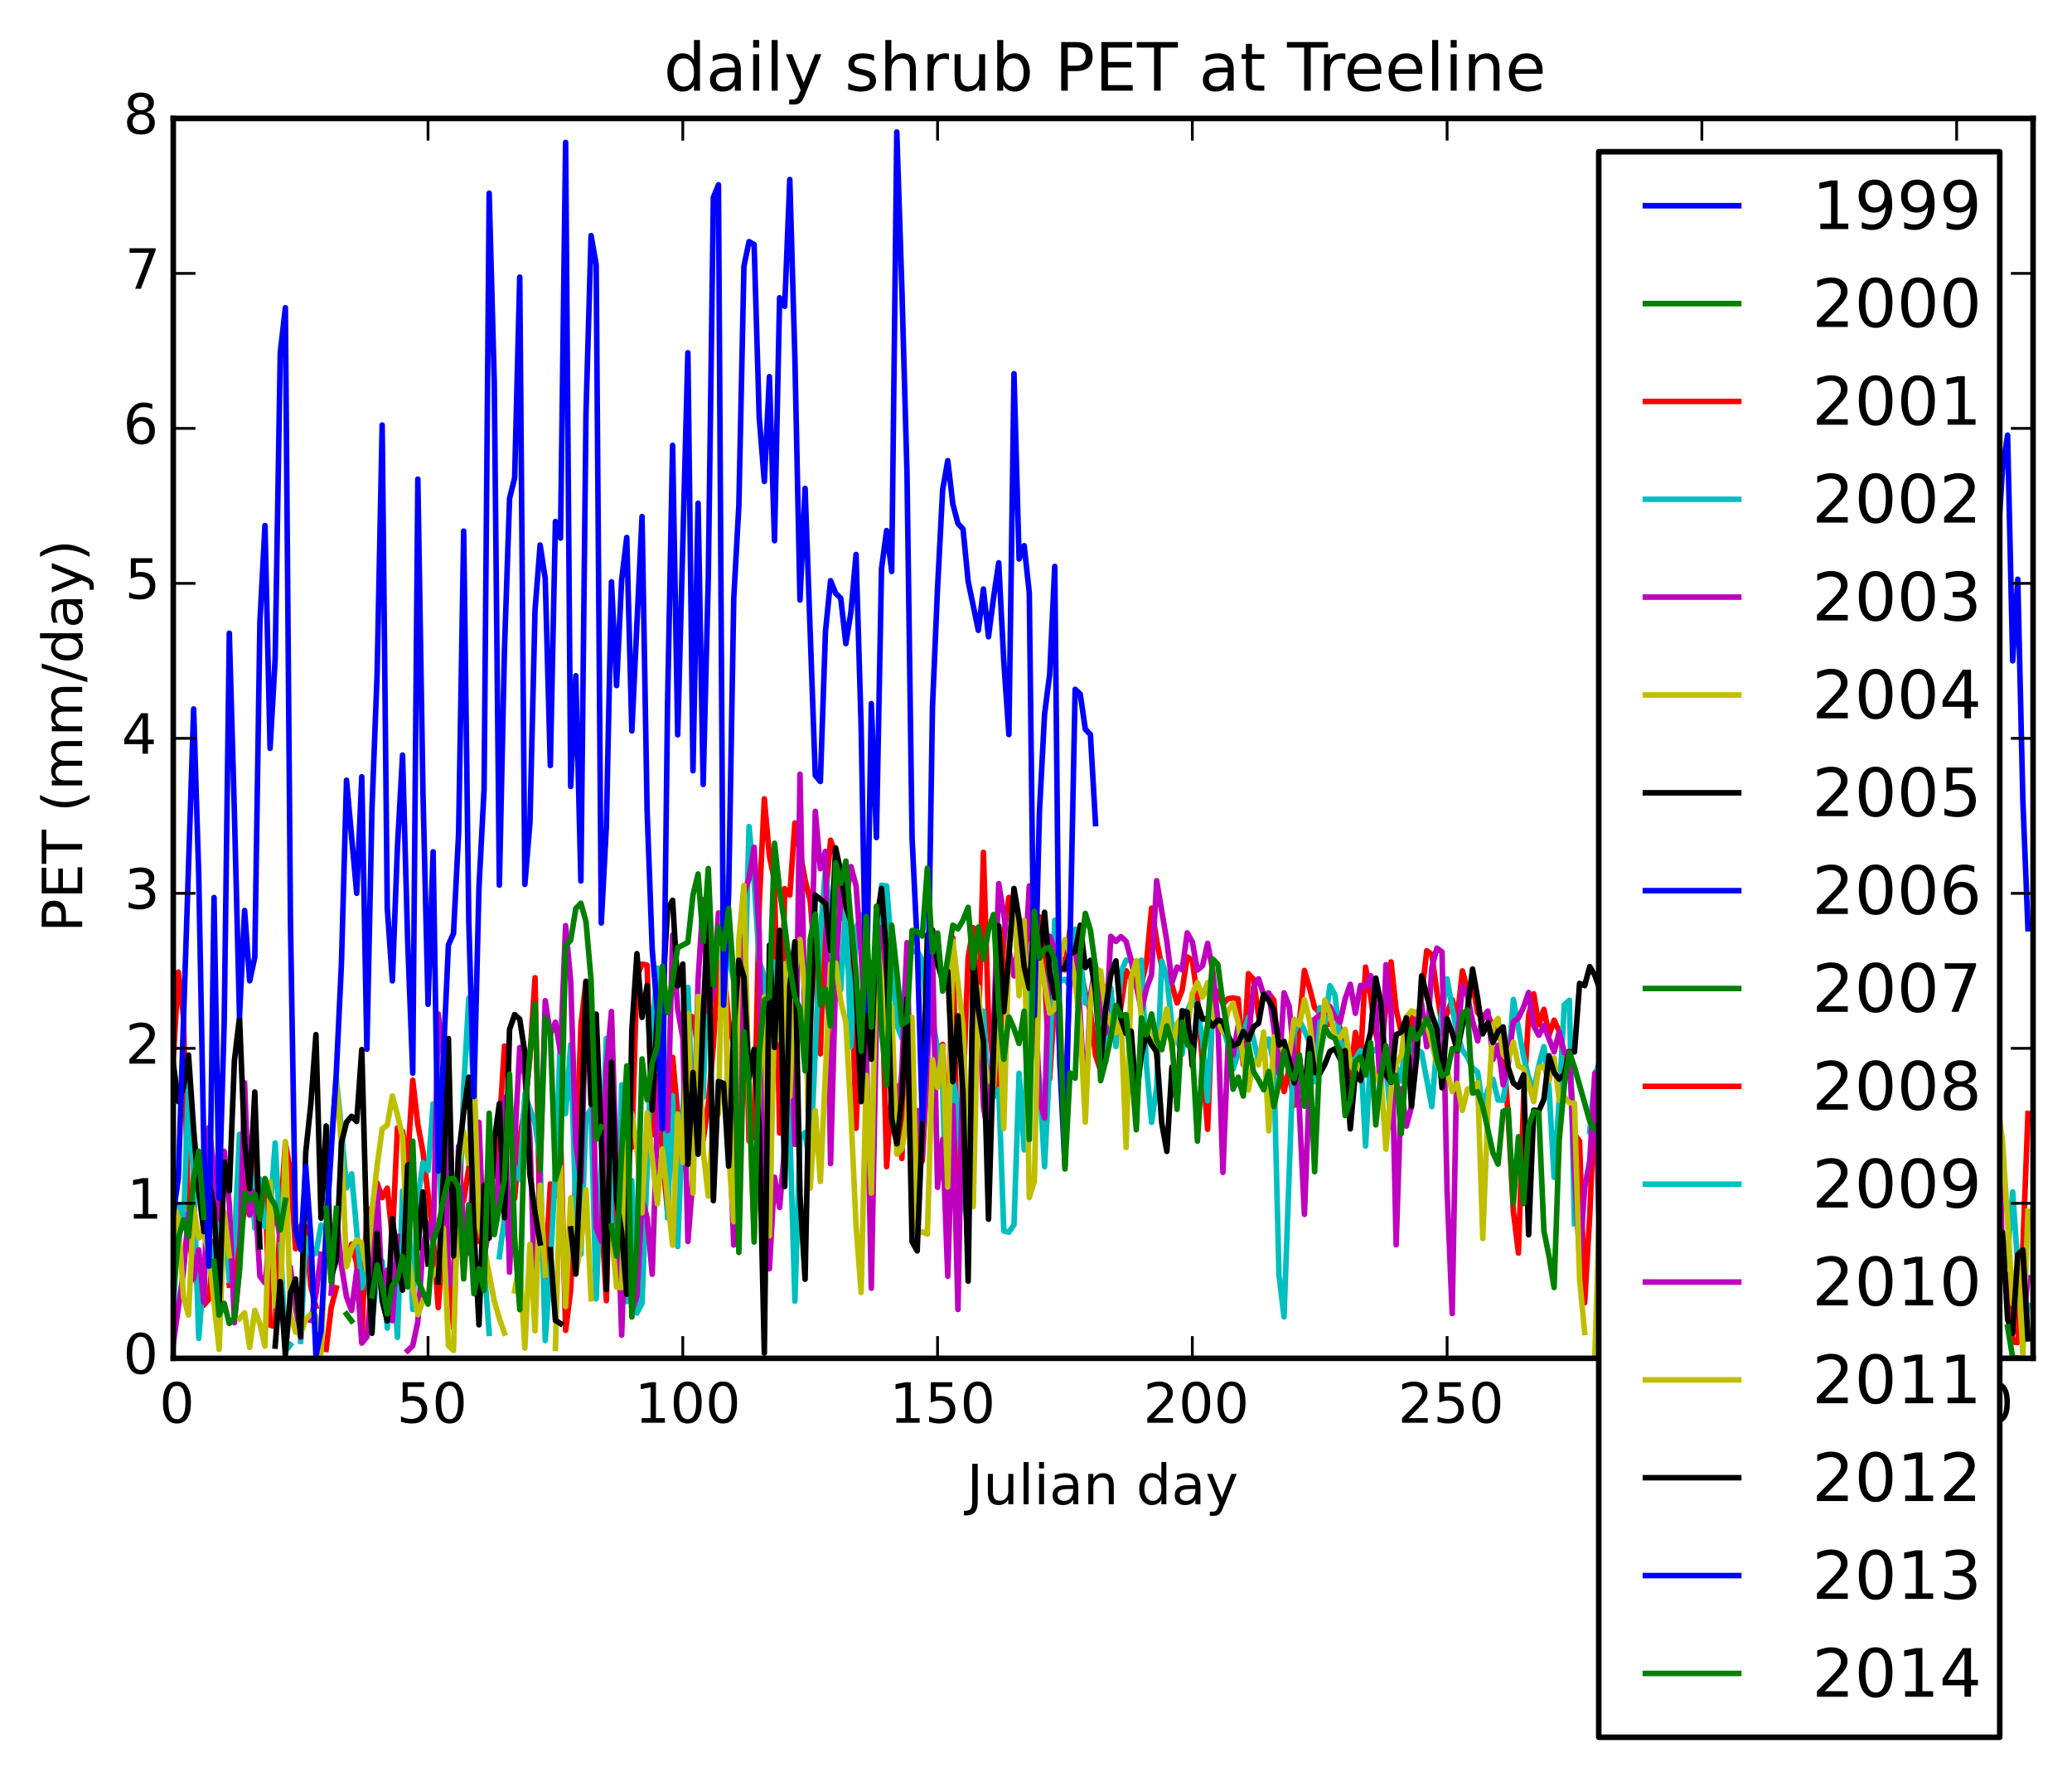 <?xml version="1.0" encoding="utf-8" standalone="no"?>
<!DOCTYPE svg PUBLIC "-//W3C//DTD SVG 1.1//EN"
  "http://www.w3.org/Graphics/SVG/1.1/DTD/svg11.dtd">
<!-- Created with matplotlib (http://matplotlib.org/) -->
<svg height="319pt" version="1.1" viewBox="0 0 373 319" width="373pt" xmlns="http://www.w3.org/2000/svg" xmlns:xlink="http://www.w3.org/1999/xlink">
 <defs>
  <style type="text/css">
*{stroke-linecap:butt;stroke-linejoin:round;}
  </style>
 </defs>
 <g id="figure_1">
  <g id="patch_1">
   <path d="
M0 319.938
L373.191 319.938
L373.191 0
L0 0
z
" style="fill:#ffffff;"/>
  </g>
  <g id="axes_1">
   <g id="patch_2">
    <path d="
M31.191 244.518
L365.991 244.518
L365.991 21.318
L31.191 21.318
z
" style="fill:#ffffff;"/>
   </g>
   <g id="line2d_1">
    <path clip-path="url(#p95a2ee5e18)" d="
M0 0" style="fill:none;stroke:#0000ff;stroke-linecap:square;"/>
   </g>
   <g id="line2d_2">
    <path clip-path="url(#p95a2ee5e18)" d="
M0 0" style="fill:none;stroke:#008000;stroke-linecap:square;"/>
   </g>
   <g id="line2d_3">
    <path clip-path="url(#p95a2ee5e18)" d="
M0 0" style="fill:none;stroke:#ff0000;stroke-linecap:square;"/>
   </g>
   <g id="line2d_4">
    <path clip-path="url(#p95a2ee5e18)" d="
M0 0" style="fill:none;stroke:#00bfbf;stroke-linecap:square;"/>
   </g>
   <g id="line2d_5">
    <path clip-path="url(#p95a2ee5e18)" d="
M0 0" style="fill:none;stroke:#bf00bf;stroke-linecap:square;"/>
   </g>
   <g id="line2d_6">
    <path clip-path="url(#p95a2ee5e18)" d="
M0 0" style="fill:none;stroke:#bfbf00;stroke-linecap:square;"/>
   </g>
   <g id="line2d_7">
    <path clip-path="url(#p95a2ee5e18)" d="
M0 0" style="fill:none;stroke:#000000;stroke-linecap:square;"/>
   </g>
   <g id="line2d_8">
    <path clip-path="url(#p95a2ee5e18)" d="
M0 0" style="fill:none;stroke:#0000ff;stroke-linecap:square;"/>
   </g>
   <g id="line2d_9">
    <path clip-path="url(#p95a2ee5e18)" d="
M0 0" style="fill:none;stroke:#008000;stroke-linecap:square;"/>
   </g>
   <g id="line2d_10">
    <path clip-path="url(#p95a2ee5e18)" d="
M31.191 190.85
L32.108 174.984
L33.025 183.069
L33.942 220.78
L34.86 229.689
L35.777 231.849
L36.694 234.945
L37.611 233.863
L38.529 223.486
L39.446 232.287
M41.281 231.362
L42.198 231.25
L43.115 221.749
L44.032 218.156
L44.95 205.734
L45.867 214.259
L46.784 217.054
L47.701 213.237
L48.619 238.57
L49.536 238.802
L50.453 219.078
L51.37 205.802
L52.288 210.898
L53.205 224.801
L54.122 220.72
L55.039 220.838
L55.957 231.617
L56.874 235.172
M58.708 242.919
L59.626 235.341
L60.543 231.85
M62.377 227.036
L63.295 223.965
L64.212 227.429
L65.129 241.087
L66.046 217.401
L66.964 227.687
L67.881 212.965
L68.798 215.603
L69.716 213.888
L70.633 222.894
L71.55 203.039
L72.467 203.688
L73.385 209
L74.302 194.454
L75.219 202.44
L76.136 207.302
L77.971 222.678
L78.888 235.383
L79.805 223.244
L80.723 226.871
L81.64 239.062
L82.557 213.214
L83.475 216.173
L85.309 204.265
L86.226 223.509
L87.144 222.586
L88.061 206.367
L88.978 211.728
L89.895 203.038
L90.812 188.299
L91.73 195.912
L92.647 215.744
L93.564 205.037
L94.482 199.226
L95.399 190.347
L96.316 176.003
L97.233 223.466
L98.151 230.01
L99.068 213.128
L99.985 215.35
L100.902 203.91
L101.82 239.488
L102.737 232.178
L103.654 210.966
L104.571 184.571
L105.489 176.61
L106.406 187.153
L107.323 218.765
L108.24 218.295
L109.158 234.142
L110.075 195.943
L110.992 221.672
L111.91 205.41
L112.827 204.556
L113.744 206.547
L114.661 175.693
L115.579 173.549
L116.496 173.75
L117.413 204.311
L118.33 193.726
L119.248 207.814
L120.165 218.147
L121.082 190.331
L122.917 210.371
L123.834 182.775
L124.751 183.092
L125.668 188.745
L126.586 205.232
L127.503 198.714
L128.42 188.156
L129.337 172.764
L130.255 173.79
L131.172 183.941
L132.089 188.107
L133.007 183.707
L133.924 169.341
L134.841 205.403
L135.758 204.5
L136.676 162.879
L137.593 143.794
L138.51 154.101
L139.427 158.614
L140.345 203.966
L141.262 159.975
L142.179 161.131
L143.096 148.157
L144.931 158.406
L145.848 162.086
L146.765 173.427
L147.683 189.709
L148.6 161.93
L149.517 151.251
L150.434 153.824
L151.352 165.301
L152.269 160.096
L153.186 171.011
L154.104 203.109
L155.021 180.211
L155.938 173.789
L156.855 173.319
L157.773 180.619
L158.69 174.311
L159.607 210.035
L160.524 196.386
L161.442 195.52
L162.359 208.548
L163.276 179.734
L164.193 197.469
L165.111 210.366
L166.028 208.955
L166.945 192.057
L167.862 194.314
L168.78 188.742
L169.697 188.022
L170.614 209.21
L171.531 168.819
L172.449 215.062
L173.366 196.524
L174.283 172.391
L175.2 167.012
L176.118 186.362
L177.035 153.432
L177.952 183.566
L178.87 192.173
L179.787 196.784
L180.704 168.086
L181.621 161.552
L182.539 161.707
L183.456 166.158
L184.373 169.436
L185.29 168.859
L186.208 165.328
L187.125 165.052
L188.042 175.325
L188.959 194.239
L189.877 179.793
L190.794 171.747
L191.711 174.611
L192.628 167.163
L193.546 171.898
L194.463 174.338
L195.38 178.754
L196.297 182.138
L197.215 189.951
L198.132 192.753
L199.049 177.641
L199.967 183.111
L200.884 186.068
L201.801 181.097
L202.718 174.742
L203.636 176.195
L204.553 176.32
L205.47 177.19
L206.387 173.263
L207.305 163.482
L208.222 169.25
L209.139 174.026
L210.056 175.91
L210.974 177.353
L211.891 180.559
L212.808 178.255
L213.725 172.264
L214.643 172.86
L215.56 179.662
L217.394 203.289
L218.312 180.729
L219.229 178.462
L220.146 180.722
L221.064 179.782
L221.981 179.656
L222.898 179.812
L223.815 191.631
L224.733 175.276
L225.65 176.301
L226.567 182.904
L227.484 178.959
L228.402 178.881
L229.319 180.046
L230.236 191.267
L231.153 196.486
L232.071 192.394
L232.988 198.97
L233.905 184.132
L234.822 174.695
L235.74 177.829
L236.657 181.409
L237.574 182.282
L238.491 184.42
L239.409 184.331
L240.326 182.079
L241.243 185.189
L242.16 193.081
L243.078 193.8
L243.995 185.85
L244.912 191.009
L245.83 174.087
L246.747 179.386
L247.664 186.098
L248.581 189.532
L250.416 173.157
L251.333 181.775
L252.25 185.81
L253.168 186.879
L254.085 183.131
L255.002 189.389
L255.919 179.202
L256.837 171.137
L257.754 171.83
L258.671 178.646
L259.588 184.382
L260.506 182.434
L261.423 179.965
L262.34 183.265
L263.257 174.773
L264.175 178.126
L265.092 177.226
L266.009 182.301
L266.927 183.361
L267.844 182.715
L268.761 184.837
L269.678 186.036
L270.596 188.222
L271.513 201.132
L272.43 218.04
L273.347 225.579
L274.265 198.266
L275.182 182.753
L276.099 178.905
L277.016 184.473
L277.934 181.697
L278.851 186.347
L279.768 183.642
L280.685 185.681
L281.603 191.275
L282.52 190.562
L283.437 204.185
L284.354 205.427
L285.272 234.524
L286.189 218.766
L287.106 196.493
L288.024 196.239
L288.941 177.402
L289.858 180.796
L290.775 233.967
L291.693 220.397
L292.61 193.377
L293.527 181.813
L294.444 191.333
L295.362 189.644
L296.279 188.663
L297.196 196.497
L298.113 192.557
L299.031 197.214
L299.948 193.55
L300.865 196.89
L301.782 170.535
L303.617 180.618
L304.534 190.535
L305.451 188.528
L306.369 182
L307.286 188.617
L308.203 189.181
L309.12 192.044
L310.038 207.24
L310.955 224.598
L311.872 235.644
L312.79 237.714
L313.707 238.393
L314.624 220.05
L315.541 225.88
L316.459 220.081
L317.376 219.374
L318.293 236.552
L319.21 231.105
L320.128 240.226
L321.045 224.695
L321.962 215.495
L322.879 191.601
L323.797 191.516
L324.714 195.771
L325.631 189.671
L326.548 193.303
L327.466 201.91
L328.383 215.204
L329.3 199.832
L330.217 215.069
L331.135 223.048
L332.052 194.132
L332.969 196.838
L333.887 208.099
L334.804 202.936
L335.721 214.237
L336.638 233.299
L337.556 227.22
L338.473 208.753
L339.39 229.255
L340.307 238.066
L341.225 202.17
L342.142 193.841
L343.059 193.495
L343.976 213.329
L344.894 228.147
L345.811 204.878
L346.728 195.858
L347.645 213.675
L349.48 242.802
L350.397 241.774
L351.314 228.264
L352.232 226.544
L353.149 221.522
L354.066 213.393
L354.984 236.34
L355.901 220.288
L356.818 233.087
L357.735 240.519
L358.653 235.495
L359.57 229.729
M361.404 231.309
L362.322 241.596
L363.239 241.672
L364.156 224.508
L365.073 200.453
L365.073 200.453" style="fill:none;stroke:#ff0000;stroke-linecap:square;"/>
   </g>
   <g id="line2d_11">
    <path clip-path="url(#p95a2ee5e18)" d="
M31.191 236.827
L32.108 216.856
L33.025 220.826
L33.942 194.679
L34.86 212.723
L35.777 240.933
L36.694 229.16
L37.611 221.915
L38.529 232.385
L39.446 211.265
L41.281 230.542
L42.198 223.793
L43.115 204.186
L44.032 209.632
L44.95 206.708
L45.867 221.084
L46.784 212.236
L47.701 220.838
L48.619 218.47
L49.536 205.751
L50.453 222.866
L51.37 243.227
L52.288 242.083
M54.122 241.469
L55.039 222.841
L55.957 225.887
L56.874 225.623
L57.791 220.55
L58.708 221.027
L59.626 205.124
L60.543 194.223
L61.46 203.341
L62.377 213.829
L63.295 211.313
L65.129 231.813
L66.046 227.904
L66.964 238.361
L67.881 229.135
L68.798 227.045
L69.716 239.09
L70.633 227.801
L71.55 240.769
L72.467 214.397
L73.385 214.691
L74.302 235.729
L75.219 215.845
L76.136 209.294
L77.054 210.768
L77.971 198.703
L78.888 205.54
L79.805 224.21
L80.723 202.925
L81.64 219.643
L82.557 222.375
L83.475 195.716
L84.392 179.668
L85.309 196.892
L86.226 210.635
L87.144 227.858
L88.061 240.041
M89.895 226.22
L90.812 219.247
L91.73 223.986
L92.647 209.978
L93.564 212.271
L94.482 196.97
L96.316 202.257
L97.233 208.777
L98.151 241.334
L99.068 227.9
L99.985 210.574
L100.902 186.551
L101.82 200.465
L102.737 188.05
L103.654 218.035
L104.571 225.788
L105.489 201.042
L106.406 199.614
L107.323 233.802
L109.158 186.915
L110.075 220.538
L110.992 225.929
L111.91 195.28
L112.827 234.301
L113.744 212.537
L114.661 236.368
L115.579 234.633
L117.413 185.87
L118.33 174.26
L119.248 176.648
L120.165 219.251
L121.082 197.246
L121.999 224.399
L123.834 177.754
L124.751 201.662
L125.668 185.04
L126.586 197.533
L127.503 167.978
L128.42 171.806
L129.337 172.356
L130.255 165.876
L131.172 172.26
L132.089 176.618
L133.007 178.789
L133.924 183.528
L134.841 148.797
L135.758 158.818
L136.676 173.011
L137.593 175.806
L138.51 222.327
L139.427 173.221
L140.345 183.633
L141.262 191.524
L142.179 203.174
L143.096 234.221
L144.014 204.893
L144.931 203.879
L145.848 209.925
L147.683 168.01
L148.6 156.329
L149.517 165.413
L150.434 169.936
L151.352 178.183
L152.269 162.665
L153.186 188.418
L154.104 167.242
L155.021 164.707
L155.938 170.358
L156.855 178.275
L157.773 172.484
L158.69 159.354
L159.607 159.488
L160.524 170.933
L161.442 184.447
L162.359 186.849
L163.276 171.183
L164.193 171.346
L165.111 171.137
L166.028 172.887
L166.945 183.151
L167.862 183.164
L168.78 188.966
L169.697 195.608
L170.614 228.056
L171.531 194.154
L172.449 199.187
L173.366 216.686
L174.283 219.657
L175.2 184.156
L176.118 183.774
L177.035 181.993
L177.952 197.859
L178.87 197.446
L179.787 196.07
L180.704 221.588
L181.621 221.828
L182.539 220.459
L183.456 193.204
L184.373 206.997
L185.29 174.5
L186.208 187.309
L187.125 194.267
L188.042 210.032
L188.959 191.264
L189.877 165.641
L190.794 176.605
L191.711 176.302
L192.628 177.412
L193.546 167.282
L194.463 172.323
L195.38 180.588
L196.297 179.428
L197.215 176.278
L198.132 186.241
L199.049 191.141
L199.967 177.876
L200.884 188.391
L201.801 174.97
L202.718 172.832
L203.636 172.874
L204.553 175.345
L205.47 172.839
L206.387 191.852
L207.305 202.044
L208.222 195.71
L209.139 172.997
L210.056 175.926
L210.974 184.771
L211.891 186.999
L212.808 189.736
L213.725 182.081
L214.643 179.892
L215.56 181.659
L216.477 187.134
L217.394 198.173
L218.312 181.689
L219.229 183.636
L220.146 184.795
L221.064 188.067
L221.981 192.412
L222.898 189.648
L223.815 186.1
L224.733 183.15
L226.567 191.06
L228.402 187.041
L229.319 191.613
L230.236 229.455
L231.153 237.073
L232.988 185.807
L233.905 183.559
L235.74 187.531
L236.657 194.721
L237.574 181.391
L238.491 184.347
L239.409 177.439
L240.326 179.105
L241.243 187.546
L242.16 188.499
L243.078 190.901
L243.995 190.622
L244.912 189.104
L245.83 206.315
L246.747 189.674
L247.664 188.869
L248.581 188.283
L249.499 190.804
L250.416 202.966
L251.333 192.004
L252.25 194.569
L253.168 185.288
L254.085 188.937
L255.002 188.946
L255.919 189.484
L257.754 199.217
L258.671 187.999
L260.506 176.214
L261.423 181.485
L262.34 186.04
L263.257 189.044
L264.175 190.296
L265.092 192.251
L266.009 193.009
L266.927 199.267
L267.844 196.188
L268.761 194.266
L269.678 198.019
L270.596 198.045
L271.513 191.723
L272.43 179.923
L274.265 190.179
L275.182 193.933
L276.099 196.319
L277.016 191.785
L277.934 188.4
L278.851 195.746
L279.768 211.947
L280.685 197.908
L281.603 180.879
L282.52 180.065
L283.437 220.277
M286.189 203.712
L287.106 193.74
L288.024 190.799
L288.941 202.816
L289.858 192.084
L290.775 186.681
L291.693 190.177
L292.61 218.376
L293.527 228.116
L294.444 220.161
L295.362 205.912
L296.279 207.257
L297.196 212.768
L298.113 226.484
L299.031 218.299
L299.948 218.815
L300.865 204.306
L301.782 216.765
L302.7 209.792
L303.617 188.723
L304.534 218.168
L305.451 240.651
L306.369 216.706
L308.203 235.698
L309.12 220.389
L310.038 216.86
L310.955 210.22
L311.872 197.967
L312.79 198.383
L313.707 197.388
L314.624 225.372
L315.541 219.591
L316.459 203.875
L317.376 192.971
L318.293 200.837
L319.21 228.195
M321.045 235.212
L321.962 232.639
L322.879 199.698
L324.714 193.928
L325.631 222.897
L326.548 198.723
L327.466 211.137
L328.383 212.2
L329.3 230.511
L330.217 218.675
L331.135 213.892
L332.052 215.108
L332.969 213.582
L333.887 224.847
L334.804 224.894
L335.721 211.961
M337.556 211.504
L338.473 209.383
L339.39 199.7
L340.307 196.506
L341.225 206.899
L342.142 204.712
L343.059 234.394
L343.976 215.231
L344.894 206.277
L345.811 202.123
L346.728 190.707
L347.645 223.002
L348.563 242.466
L349.48 229.197
L350.397 233.317
M352.232 234.041
L353.149 239.169
L354.984 229.569
L355.901 226.988
L356.818 243.886
L357.735 232.547
L358.653 200.043
L359.57 220.468
L360.487 230.19
L361.404 225.72
L362.322 214.55
L364.156 240.997
L365.073 234.964
L365.073 234.964" style="fill:none;stroke:#00bfbf;stroke-linecap:square;"/>
   </g>
   <g id="line2d_12">
    <path clip-path="url(#p95a2ee5e18)" d="
M31.191 241.895
L33.025 228.868
L33.942 218.481
L34.86 230.164
L35.777 224.994
L36.694 234.459
L37.611 202.977
L38.529 210.298
L39.446 219.358
L40.363 207.252
L41.281 216.76
L42.198 238.118
L43.115 228.49
L44.032 194.922
L44.95 218.741
L45.867 214.47
L46.784 229.712
L47.701 230.942
L48.619 222.864
L49.536 217.362
L50.453 223.053
M52.288 228.331
L53.205 235.178
L54.122 240.676
M55.957 237.676
L56.874 233.059
L57.791 225.781
M59.626 232.803
L60.543 218.536
L61.46 227.816
L62.377 233.447
L63.295 235.921
L64.212 228.807
L65.129 241.776
L66.046 240.667
L66.964 230.617
L67.881 213.896
L68.798 232.455
L69.716 228.649
L70.633 237.751
L71.55 222.578
M73.385 243.146
L74.302 242.243
L75.219 237.951
L76.136 224.523
L77.054 220.187
L77.971 223.592
L78.888 182.516
L79.805 189.819
L80.723 231.353
L81.64 230.749
L82.557 206.342
L83.475 221.003
L84.392 225.599
L85.309 207.108
L86.226 202.035
L87.144 226.184
L88.061 221.07
L88.978 221.129
L90.812 197.537
L91.73 229.017
L92.647 205.896
L93.564 188.565
L94.482 193.862
L95.399 204.778
L96.316 233.679
L97.233 210.329
L98.151 180.14
L99.068 186.222
L99.985 184.006
L100.902 189.408
L101.82 166.625
L102.737 176.669
L103.654 205.647
L104.571 212.801
L105.489 181.618
L106.406 178.157
L107.323 221.034
L108.24 223.435
L109.158 192.463
L110.075 182.094
L111.91 240.348
L112.827 213.497
L113.744 235.893
L114.661 233.452
L115.579 215.695
L116.496 219.248
L117.413 229.384
L118.33 201.292
L119.248 187.036
L120.165 203.525
L121.082 168.324
L121.999 181.654
L122.917 186.827
L123.834 223.49
L124.751 211.941
L125.668 176.45
L126.586 161.954
L127.503 182.077
L128.42 178.132
L129.337 164.335
L130.255 165.495
L131.172 201.415
L132.089 224.127
L133.007 212.309
L133.924 160.992
L134.841 158.13
L135.758 152.521
L136.676 168.256
L137.593 223.342
L138.51 228.405
L139.427 211.915
L140.345 217.361
L141.262 206.469
L142.179 179.759
L143.096 206.012
L144.014 139.368
L144.931 186.125
L145.848 183.341
L146.765 146.051
L147.683 156.382
L148.6 153.262
L149.517 209.466
L150.434 176.003
L151.352 159.987
L152.269 162.438
L153.186 155.998
L154.104 159.431
L155.021 171.765
L155.938 187.219
L156.855 231.895
L157.773 183.866
L158.69 167.02
L159.607 191.737
M161.442 203.429
L162.359 192.753
L163.276 169.703
L164.193 210.965
L165.111 199.912
L166.028 208.155
L166.945 191.47
L167.862 171.141
L168.78 213.744
L169.697 205.146
L170.614 229.748
L171.531 199.029
L172.449 235.727
L173.366 187.429
L174.283 221.453
L175.2 176.581
L176.118 178.462
L177.035 199.194
L177.952 204.469
L178.87 184.983
L179.787 159.073
L180.704 164.645
L181.621 170.995
L182.539 175.678
L183.456 168.614
L184.373 176.383
L185.29 159.481
L186.208 175.197
L187.125 198.013
L188.042 201.266
L188.959 168.543
L189.877 170.748
L190.794 190.551
L191.711 199.891
L192.628 175.561
L193.546 170.581
L194.463 182.786
L195.38 199.386
L196.297 179.296
L197.215 173.892
L199.049 185.96
L199.967 168.545
L200.884 169.474
L201.801 168.607
L202.718 169.461
L203.636 172.857
L205.47 181.875
L206.387 177.987
L207.305 175.437
L208.222 158.549
L210.056 169.442
L210.974 176.892
L211.891 174.089
L212.808 174.579
L213.725 167.938
L214.643 169.575
L215.56 174.625
L216.477 173.847
L217.394 169.819
L218.312 174.689
L219.229 183.524
L220.146 211.05
L221.064 188.334
L221.981 189.937
L222.898 184.614
L223.815 190.37
L224.733 187.189
L225.65 177.709
L226.567 176.201
L227.484 179.097
L228.402 178.747
L229.319 184.965
L230.236 193.225
L231.153 178.731
L232.071 181.135
L233.905 199.634
L234.822 218.604
L235.74 194.858
L236.657 183.472
L237.574 182.7
L238.491 182.401
L239.409 181.189
L240.326 183.071
L241.243 184.004
L242.16 179.762
L243.078 177.179
L243.995 182.409
L244.912 177.388
L245.83 177.659
L246.747 175.651
L247.664 181.416
L248.581 198.368
L249.499 173.663
L250.416 181.771
L251.333 224.089
L252.25 195.99
L253.168 202.72
L254.085 199.241
L255.002 183.348
L255.919 180.663
L256.837 188.441
L257.754 174.238
L258.671 170.681
L259.588 171.368
L260.506 214.411
L261.423 236.476
L262.34 186.939
L263.257 177.543
L264.175 179.26
L265.092 183.794
L266.009 187.377
L266.927 183.09
L267.844 182.005
L268.761 190.727
L269.678 188.146
L270.596 195.287
L271.513 191.353
L272.43 183.937
L273.347 183.256
L274.265 181.322
L275.182 178.664
L276.099 184.674
L277.016 186.371
L277.934 184.621
L279.768 189.365
L280.685 185.757
L281.603 189.47
L282.52 189.272
L283.437 210.665
L284.354 226.727
L285.272 213.893
L286.189 208.949
L287.106 193.154
L288.024 225.405
L288.941 211.682
L289.858 203.809
L290.775 208.776
L291.693 188.032
L292.61 183.473
L293.527 182.176
L294.444 191.825
L295.362 197.44
L296.279 193.614
L297.196 181.355
L298.113 175.543
L299.031 183.029
L299.948 184.343
L300.865 188.674
L301.782 225.727
L302.7 241.921
L303.617 223.306
L304.534 233.716
L305.451 206.658
L306.369 183.891
L307.286 190.922
L308.203 196.851
L309.12 229.401
L310.038 204.353
L310.955 201.184
L311.872 203.88
L312.79 194.983
L313.707 200.274
L314.624 200.591
L315.541 228.474
L316.459 231.759
L317.376 212.41
L318.293 241.128
L319.21 231.629
L320.128 213.302
L321.045 215.728
L321.962 241.374
L322.879 226.636
L323.797 219.756
L324.714 202.686
L325.631 216.891
M327.466 243.677
L328.383 239.016
M331.135 204.388
L332.052 199.084
L332.969 205.255
L333.887 221.579
L334.804 232.066
L335.721 209.895
L336.638 213.575
M338.473 239.657
L339.39 226.43
L340.307 230.48
L341.225 239.509
L342.142 239.819
L343.059 230.108
L343.976 216.088
L344.894 229.187
L345.811 234.554
L346.728 235.729
L347.645 229.656
L348.563 227.567
L349.48 237.506
L350.397 232.136
L351.314 210.562
L352.232 207.725
L353.149 229.272
L354.066 240.83
L354.984 232.843
L355.901 214.577
L356.818 237.432
L357.735 236.107
L359.57 183.128
L360.487 228.948
L361.404 229.565
L362.322 234.004
M364.156 238.455
L365.073 229.987
L365.073 229.987" style="fill:none;stroke:#bf00bf;stroke-linecap:square;"/>
   </g>
   <g id="line2d_13">
    <path clip-path="url(#p95a2ee5e18)" d="
M31.191 216.348
L32.108 219.586
L33.025 233.472
L33.942 236.727
L34.86 217.643
L35.777 222.844
L36.694 221.978
L37.611 225.835
L39.446 242.894
L40.363 218.261
L41.281 226.066
M43.115 237.384
L44.032 236.314
L44.95 242.552
L45.867 235.886
L46.784 238.354
L47.701 242.325
L48.619 212.729
L49.536 234.983
L50.453 235.791
L51.37 205.503
L52.288 236.637
L53.205 239.778
L54.122 240.17
L55.039 237.463
L55.957 236.574
L56.874 236.948
L57.791 243.587
L58.708 222.718
L59.626 205.254
L60.543 194.916
L61.46 206.165
L62.377 228.032
L63.295 224.708
L64.212 223.185
L65.129 223.768
L66.046 228.646
L66.964 218.065
L67.881 209.916
L68.798 203.228
L69.716 202.551
L70.633 197.297
L71.55 200.742
L72.467 204.636
L73.385 225.367
L74.302 231.713
L75.219 236.654
L76.136 234.13
M77.971 229.437
L78.888 227.975
L79.805 221.067
L80.723 242.227
L81.64 243.11
L82.557 209.742
L83.475 203.794
L84.392 209.42
L85.309 193.123
L86.226 220.634
L87.144 224.551
L88.978 234.166
L89.895 237.337
L90.812 239.973
M92.647 232.379
L93.564 227.462
L94.482 242.688
L95.399 224.01
L96.316 239.562
L97.233 213.341
L98.151 229.536
M99.985 242.724
L100.902 209.989
L101.82 235.207
L102.737 215.656
L103.654 229.343
L104.571 224.071
L105.489 214.192
L106.406 233.797
M110.075 221.483
L110.992 231.72
L111.91 231.792
L112.827 199.245
L113.744 200.452
L114.661 206.527
L115.579 218.341
L116.496 200.325
L118.33 216.705
L119.248 206.842
L121.082 224.169
L121.999 200.527
L122.917 209.265
L123.834 182.421
L124.751 214.78
L125.668 179.362
L126.586 207.173
L127.503 215.323
L128.42 201.19
L129.337 200.557
L130.255 157.877
L131.172 207.94
L132.089 219.923
L133.007 169.094
L133.924 159.384
L134.841 197.75
L135.758 222.86
L136.676 193.995
L137.593 179.394
L138.51 222.472
L139.427 181.394
L140.345 187.195
L141.262 173.524
L142.179 197.38
L143.096 175.077
L144.014 169.125
L144.931 178.877
L145.848 213.908
L146.765 199.93
L147.683 212.668
L149.517 173.518
L150.434 173.344
L151.352 180.206
L152.269 184.075
L153.186 200.487
L154.104 220.647
L155.021 232.67
L155.938 193.587
L156.855 214.79
L157.773 167.619
L158.69 176.423
L159.607 194.404
L160.524 181.198
L161.442 207.774
L162.359 206.778
L163.276 201.181
L164.193 183.14
L165.111 222.074
L166.028 221.748
L166.945 222.161
L167.862 190.742
L168.78 195.744
L169.697 188.306
L170.614 213.683
L171.531 169.369
L173.366 184.718
L174.283 209.403
L175.2 217.219
L176.118 177.673
L177.035 190.508
L177.952 194.242
L178.87 195.432
L179.787 181.475
L180.704 203.123
L181.621 169.962
L182.539 162.012
L183.456 179.239
L184.373 165.673
L185.29 215.571
L186.208 212.62
L187.125 171.769
L188.959 182.394
L189.877 181.646
L190.794 172.491
L191.711 169.141
L192.628 171.751
L193.546 176.722
L194.463 184.554
L195.38 202.015
L196.297 180.451
L197.215 174.47
L198.132 174.768
L199.049 181.905
L199.967 184.378
L200.884 185.944
L201.801 182.909
L202.718 206.573
L203.636 176.09
L204.553 172.924
L205.47 183.318
L206.387 187.353
L207.305 183.125
L208.222 190.41
L209.139 185.211
L210.056 181.584
L210.974 189.036
L211.891 184.315
L212.808 182.994
L213.725 185.361
L214.643 178.865
L215.56 176.874
L216.477 179.491
L217.394 176.879
L218.312 184.186
L219.229 183.656
L220.146 185.745
L221.064 181.979
L221.981 180.64
L222.898 184.077
L223.815 190.547
L224.733 196.218
L225.65 190.899
L226.567 191.701
L227.484 185.804
L228.402 203.569
L229.319 186.649
L230.236 187.148
L231.153 189.549
L232.071 189.909
L232.988 183.48
L233.905 184.515
L234.822 179.925
L235.74 183.691
L236.657 191.936
L237.574 190.174
L238.491 180.035
L239.409 182.266
L240.326 186.697
L241.243 186.785
L242.16 185.297
L243.078 191.629
L243.995 192.987
L244.912 191.605
L245.83 189.915
L246.747 190.656
L247.664 194.3
L248.581 193.673
L249.499 206.868
L250.416 196.101
L251.333 191.528
L252.25 189.942
L253.168 183.047
L254.085 181.986
L255.002 182.308
L255.919 184.176
L256.837 184.205
L258.671 191.422
L259.588 193.138
L260.506 192.732
L261.423 196.499
L262.34 195.015
L263.257 199.889
L264.175 196.022
L265.092 195.857
L266.009 194.892
L266.927 222.953
L267.844 199.87
L268.761 184.554
L269.678 183.326
L270.596 189.779
L271.513 190.828
L272.43 187.605
L273.347 191.919
L274.265 192.325
L275.182 195.106
L276.099 198.306
L277.016 192.14
L277.934 192.023
L278.851 194.557
L279.768 190.448
L280.685 198.039
L281.603 197.491
L282.52 198.527
L283.437 198.607
L284.354 230.328
L285.272 239.88
M287.106 244.099
L288.024 214.258
L288.941 198.759
L289.858 228.489
L290.775 220.285
L291.693 198.425
L292.61 195.186
L293.527 193.741
L294.444 206.382
L295.362 240.572
L296.279 205.095
L297.196 191.314
L298.113 201.405
L299.031 195.712
L300.865 208.767
L301.782 205.122
L302.7 220.327
L303.617 195.476
L304.534 178.622
L305.451 185.308
L306.369 185.469
L307.286 191.256
L308.203 201.296
L309.12 218.28
L310.038 196.067
L310.955 179.362
L311.872 193.316
L312.79 225.572
L313.707 233.388
L314.624 238.046
L315.541 239.093
L317.376 200.1
L318.293 197.026
L319.21 205.073
L320.128 225.462
L321.045 230.192
L321.962 196.499
L322.879 186.141
L324.714 236.618
L325.631 237.093
L326.548 231.618
L327.466 207.108
L329.3 228.666
L330.217 202.316
L331.135 218.642
L332.052 218.55
L332.969 186.808
L333.887 187.902
L334.804 212.338
L335.721 230.731
L336.638 222.369
L337.556 194.29
L338.473 195.632
L340.307 212.79
L341.225 211.325
L342.142 196.855
L343.059 200.292
L343.976 198.958
L344.894 200.067
L346.728 207.333
L347.645 205.653
L348.563 213.197
L349.48 206.055
L350.397 219.457
L351.314 220.564
L352.232 219.332
L353.149 213.621
L354.066 206.346
L354.984 201.022
L355.901 218.031
L356.818 191.663
L357.735 187.098
L358.653 193.727
L359.57 198.921
L360.487 205.242
L362.322 234.679
L363.239 226.495
L364.156 243.914
L365.073 218.019
L365.073 218.019" style="fill:none;stroke:#bfbf00;stroke-linecap:square;"/>
   </g>
   <g id="line2d_14">
    <path clip-path="url(#p95a2ee5e18)" d="
M31.191 191.418
L32.108 198.312
L33.025 195.754
L33.942 189.93
L34.86 203.305
L35.777 214.309
L36.694 221.698
L37.611 212.163
L38.529 217.65
L39.446 234.738
L40.363 209.183
L41.281 214.388
L42.198 190.914
L43.115 183.169
L44.032 205.806
L44.95 214.004
L45.867 196.58
L46.784 224.452
M49.536 242.319
L50.453 230.698
L51.37 243.902
L52.288 232.724
L53.205 230.247
L54.122 240.604
L55.039 207.429
L55.957 198.742
L56.874 186.255
L57.791 219.287
L58.708 202.683
L59.626 229.9
L60.543 226.804
L61.46 205.762
L62.377 202.011
L63.295 200.952
L64.212 201.882
L65.129 188.931
L66.046 223.387
L66.964 240.019
L67.881 221.976
L68.798 234.15
L69.716 237.794
L70.633 219.385
L71.55 226.293
L72.467 232.241
L73.385 209.765
L74.302 209.514
L75.219 224.776
L76.136 214.576
L77.054 227.544
M78.888 230.761
L79.805 212.135
L80.723 186.949
L81.64 226.084
L82.557 207.938
L83.475 200.151
L84.392 193.908
L85.309 221.317
L86.226 238.485
L87.144 213.376
L88.061 222.872
L88.978 205.412
L89.895 198.67
L90.812 219.208
L91.73 185.311
L92.647 182.638
L93.564 183.471
L94.482 189.531
L95.399 211.47
L96.316 218.255
L97.233 223.744
M99.068 224.938
L99.985 237.695
L100.902 238.267
M102.737 221.224
L103.654 229.348
L104.571 207.933
L105.489 176.696
L106.406 198.812
L107.323 182.552
L108.24 205.021
L109.158 232.147
L110.075 191.195
L110.992 215.753
L111.91 221.912
L112.827 232.98
L113.744 185.418
L114.661 171.673
L115.579 183.142
L116.496 177.378
L117.413 199.833
L118.33 182.55
L119.248 179.605
L120.165 163.737
L121.082 162.06
L121.999 177.505
L122.917 173.541
L123.834 209.587
L124.751 193.061
L125.668 207.779
L126.586 182.705
L127.503 163.773
L128.42 216.145
L129.337 194.678
L130.255 195.028
L131.172 209.923
L132.089 185.441
L133.007 172.845
L133.924 175.91
L134.841 194.216
L135.758 188.878
L136.676 203.23
L137.593 243.569
L138.51 170.16
L139.427 188.554
L140.345 167.49
L141.262 213.601
L142.179 177.506
L143.096 169.528
L144.014 215.118
L144.931 230.285
L145.848 185.676
L146.765 161.127
L148.6 162.643
L149.517 171.09
L150.434 152.634
L151.352 157.039
L152.269 163.073
L153.186 165.927
L154.104 177.411
L155.021 198.315
L155.938 179.762
L156.855 190.681
L157.773 165.926
L158.69 159.936
L159.607 171.922
L160.524 201.426
L161.442 205.902
L162.359 197.515
L163.276 179.775
L164.193 223.528
L165.111 225.184
L166.028 202.703
L166.945 168.296
L167.862 167.431
L168.78 173.505
L169.697 176.534
L170.614 174.855
L171.531 194.721
L172.449 182.856
L173.366 196.884
L174.283 230.632
L175.2 172.681
L176.118 181.721
L177.035 187.37
L177.952 219.476
L178.87 188.466
L179.787 166.677
L180.704 182.11
L181.621 172.063
L182.539 159.939
L183.456 165.426
L184.373 174.048
L185.29 177.911
L186.208 164.721
L187.125 172.44
L188.042 164.217
L188.959 175.132
L189.877 179.623
L190.794 174.504
L191.711 174.319
L192.628 171.633
L193.546 171.324
L194.463 166.558
L195.38 174.171
L196.297 172.872
L197.215 178.433
L198.132 191.568
L199.049 181.549
L199.967 175.481
L200.884 172.985
L201.801 183.397
L202.718 186.053
L203.636 185.629
L204.553 197.603
L205.47 189.848
L206.387 186.145
L207.305 188.053
L208.222 189.363
L209.139 202.182
L210.056 207.266
L210.974 192.102
L211.891 198.646
L212.808 181.954
L213.725 182.202
L214.643 191.891
L215.56 180.695
L216.477 183.424
L217.394 183.452
L218.312 184.727
L219.229 183.627
L220.146 183.879
L221.064 186.399
L221.981 188.213
L222.898 187.821
L223.815 185.68
L224.733 187.237
L225.65 184.869
L226.567 184.209
L227.484 179.011
L228.402 180.073
L229.319 181.821
L230.236 188.141
L231.153 187.459
L232.071 190.859
L232.988 194.923
L233.905 190.169
L234.822 197.38
L235.74 186.912
L236.657 193.056
L237.574 193.277
L238.491 191.603
L239.409 189.277
L240.326 188.792
L241.243 190.643
L242.16 189.154
L243.078 203.219
L243.995 193.054
L244.912 194.519
L245.83 189.37
L246.747 185.745
L247.664 176.072
L248.581 180.599
L249.499 193.458
L250.416 194.832
L251.333 186.275
L252.25 185.77
L253.168 183.242
L254.085 199.181
L255.002 190.628
L255.919 175.666
L257.754 182.67
L258.671 185.18
L259.588 195.818
L260.506 183.407
L261.423 185.921
L262.34 189.102
L263.257 184.597
L264.175 181.704
L265.092 174.444
L266.009 179.693
L266.927 186.117
L267.844 184.103
L268.761 187.67
L269.678 185.736
L270.596 184.865
L271.513 192.159
L272.43 194.956
L273.347 195.731
L274.265 193.49
L275.182 222.273
L276.099 199.847
L277.016 199.985
L277.934 197.896
L278.851 190.053
L279.768 193.072
L280.685 194.27
L281.603 193.378
L282.52 189.357
L283.437 189.373
L284.354 177.027
L285.272 177.427
L286.189 173.998
L287.106 175.583
L288.024 178.116
L288.941 178.078
L289.858 185.285
L290.775 188.495
L291.693 189.302
L292.61 189.32
L293.527 215.511
L294.444 201.78
L295.362 206.925
L296.279 208.907
L297.196 193.694
L298.113 186.866
L299.948 214.486
L300.865 195.019
L301.782 235.833
L302.7 242.091
L303.617 229.931
L304.534 231.619
L305.451 209.5
L306.369 217.942
L307.286 233.925
L308.203 209.638
L309.12 200.882
L310.038 197.058
L310.955 212.533
L311.872 203.56
L312.79 209.271
L313.707 203.792
L314.624 213.36
L315.541 206.007
L316.459 212.961
L317.376 223.182
L318.293 241.773
L319.21 229.833
L320.128 231.59
L321.045 227.009
L321.962 230.678
L322.879 229.066
L323.797 223.909
L324.714 214.863
L325.631 230.906
L326.548 227.653
L327.466 227.028
L328.383 221.037
L329.3 233.112
L330.217 208.486
L331.135 192.204
L332.052 219.317
L332.969 230.399
L333.887 218.096
L334.804 207.611
L335.721 217.43
L336.638 224.116
L337.556 233.988
L338.473 232.486
L339.39 241.989
L340.307 210.171
L341.225 227.333
L342.142 235.014
L343.059 223.84
L343.976 215.208
L344.894 229.368
L345.811 217.66
L346.728 237.541
L347.645 223.197
L348.563 240.12
L349.48 225.423
L350.397 233.554
L351.314 234.713
M353.149 233.185
L354.066 224.59
L354.984 221.389
L355.901 189.941
L356.818 186.303
L357.735 215.636
L358.653 236.337
L359.57 236.441
L360.487 221.822
L361.404 237.505
L362.322 239.993
L363.239 225.825
L364.156 224.985
L365.073 241
L365.073 241" style="fill:none;stroke:#000000;stroke-linecap:square;"/>
   </g>
   <g id="line2d_15">
    <path clip-path="url(#p95a2ee5e18)" d="
M31.191 218.605
L32.108 212.03
L34.86 127.631
L35.777 157.522
L36.694 206.624
L37.611 227.915
L38.529 161.568
L39.446 215.703
L40.363 183.996
L41.281 113.986
L42.198 146.352
L43.115 182.883
L44.032 163.908
L44.95 176.556
L45.867 172.348
L46.784 112.078
L47.701 94.599
L48.619 134.717
L49.536 118.571
L50.453 63.515
L51.37 55.394
L52.288 165.809
L53.205 221.493
L54.122 224.947
L55.039 209.929
L55.957 222.713
L56.874 244.094
L57.791 239.581
L58.708 221.318
L60.543 193.091
L61.46 173.634
L62.377 140.444
L64.212 160.805
L65.129 139.826
L66.046 188.876
L66.964 145.526
L67.881 121.591
L68.798 76.506
L69.716 163.42
L70.633 176.577
L71.55 152.401
L72.467 135.925
L73.385 169.276
L74.302 193.185
L75.219 86.248
L76.136 142.283
L77.054 180.791
L77.971 153.339
L78.888 210.814
L80.723 170.094
L81.64 168.036
L82.557 150.023
L83.475 95.604
L84.392 165.931
L85.309 197.393
L86.226 159.687
L87.144 142.124
L88.061 34.783
L88.978 68.841
L89.895 159.336
L90.812 117.015
L91.73 89.753
L92.647 86.027
L93.564 49.878
L94.482 159.199
L95.399 148.076
L96.316 109.799
L97.233 98.107
L98.151 104.163
L99.068 137.807
L99.985 93.867
L100.902 96.88
L101.82 25.645
L102.737 141.573
L103.654 121.648
L104.571 158.599
L105.489 74.285
L106.406 42.413
L107.323 47.653
L108.24 166.16
L109.158 148.784
L110.075 104.744
L110.992 123.417
L111.91 104.409
L112.827 96.742
L113.744 131.587
L115.579 92.985
L116.496 146.053
L117.413 170.934
L118.33 182.094
L119.248 203.192
L120.165 127.125
L121.082 80.166
L121.999 132.285
L123.834 63.511
L124.751 138.755
L125.668 90.582
L126.586 141.216
L127.503 104.131
L128.42 35.531
L129.337 33.274
L130.255 180.931
L131.172 160.902
L132.089 107.738
L133.007 91.013
L133.924 47.905
L134.841 43.499
L135.758 44.028
L136.676 75.177
L137.593 86.669
L138.51 67.792
L139.427 97.332
L140.345 53.598
L141.262 55.144
L142.179 32.314
L143.096 64.486
L144.014 108.015
L144.931 87.918
L146.765 139.592
L147.683 140.687
L148.6 113.678
L149.517 104.534
L150.434 106.804
L151.352 107.69
L152.269 115.866
L153.186 110.159
L154.104 99.816
L155.021 130.787
L155.938 181.868
L156.855 126.662
L157.773 150.768
L158.69 102.402
L159.607 95.506
L160.524 102.877
L161.442 23.755
L162.359 51.996
L163.276 85.152
L164.193 150.9
L165.111 169.863
L166.028 201.449
L166.945 185.807
L167.862 127.324
L168.78 105.732
L169.697 88.15
L170.614 82.92
L171.531 90.736
L172.449 94.242
L173.366 95.243
L174.283 104.637
L176.118 113.47
L177.035 106.038
L177.952 114.631
L178.87 107.516
L179.787 101.312
L180.704 119.12
L181.621 132.231
L182.539 67.272
L183.456 100.631
L184.373 98.232
L185.29 106.706
L186.208 182.836
L187.125 146.021
L188.042 128.545
L188.959 121.426
L189.877 101.96
L190.794 191.498
L191.711 209.938
L192.628 169.67
L193.546 124.09
L194.463 124.947
L195.38 131.275
L196.297 132.241
L197.215 148.272
M296.279 92.688
L297.196 95.378
L298.113 91.179
L299.948 109.955
L300.865 98.196
L301.782 99.784
L302.7 95.543
L303.617 97.122
L304.534 95.575
L305.451 98.477
L306.369 181.859
L307.286 205.794
L308.203 179.654
L309.12 194.483
L310.038 168.789
L310.955 179.57
L311.872 183.168
L312.79 145.901
L313.707 174.7
L314.624 195.863
L316.459 131.86
L317.376 112.682
L318.293 105.594
L319.21 109.018
L320.128 99.553
L321.045 144.527
L321.962 147.971
L322.879 175.271
L323.797 188.915
L324.714 146.217
L325.631 113.841
L326.548 185.004
L327.466 177.689
L328.383 94.233
L329.3 80.525
L330.217 97.341
L331.135 99.54
L332.052 102.145
L332.969 99.8
L333.887 101.403
L334.804 123.79
L335.721 126.354
L336.638 180.585
L337.556 201.741
L338.473 175.918
L339.39 126.672
L340.307 182.153
L342.142 134.713
L343.059 197.177
L343.976 108.502
L344.894 59.06
L345.811 122.839
L346.728 161.889
L347.645 127.421
L348.563 168.301
L349.48 175.313
L350.397 98.751
L351.314 100.708
L352.232 71.933
L353.149 143.125
L354.066 183.679
L354.984 137.199
L355.901 204.74
L356.818 212.144
L357.735 183.466
L358.653 144.902
L359.57 98.917
L360.487 84.487
L361.404 78.335
L362.322 118.959
L363.239 104.265
L364.156 144.156
L365.073 167.186
L365.073 167.186" style="fill:none;stroke:#0000ff;stroke-linecap:square;"/>
   </g>
   <g id="line2d_16">
    <path clip-path="url(#p95a2ee5e18)" d="
M31.191 232.948
L32.108 223.013
L33.025 219.597
L33.942 222.597
L34.86 212.261
L35.777 207.235
L36.694 219.128
M38.529 227.053
L39.446 236.732
L40.363 234.62
L41.281 238.255
L42.198 237.308
L43.115 228.64
L44.032 214.841
L44.95 215.998
L45.867 214.943
L46.784 219.406
L47.701 212.156
L48.619 215.516
L49.536 216.96
L50.453 221.404
L51.37 216.076
M58.708 217.489
L59.626 230.847
L60.543 217.538
M62.377 236.557
L63.295 237.784
M66.964 233.285
L67.881 227.707
L68.798 231.456
L69.716 236.557
L70.633 231.381
L71.55 230.293
L72.467 226.193
L73.385 231.669
L74.302 205.424
L75.219 230.416
L77.054 234.767
L77.971 223.457
L78.888 220.783
L79.805 216.034
L80.723 212.229
L81.64 212.103
L82.557 213.721
L83.475 230.225
L84.392 216.85
L85.309 232.89
L86.226 228.374
L87.144 232.274
L88.061 200.396
L88.978 222.249
L90.812 212.289
L91.73 193.366
L92.647 222.722
L93.564 235.752
L94.482 200.47
L95.399 189.57
L96.316 180.753
L97.233 210.598
L98.151 183.298
L99.068 185.62
L99.985 212.319
L100.902 208.982
L101.82 170.248
L102.737 169.267
L103.654 163.561
L104.571 162.595
L105.489 165.908
L106.406 176.432
L107.323 205.082
L108.24 202.838
M110.075 220.726
L110.992 226.104
L111.91 207.525
L112.827 191.878
L113.744 237.072
L114.661 223.822
L115.579 190.628
L116.496 197.99
L117.413 191.375
L118.33 188.399
L119.248 173.938
L120.165 182.265
L121.999 170.607
L123.834 169.637
L124.751 161.082
L125.668 157.33
L126.586 169.522
L127.503 156.347
L128.42 177.341
L129.337 166.915
L130.255 170.864
L131.172 163.568
L132.089 176.13
L133.007 225.461
L133.924 185.719
L134.841 195.065
L135.758 223.583
L136.676 189.644
L137.593 180.045
L138.51 179.493
L139.427 151.798
L140.345 160.223
L141.262 166.509
L142.179 174.235
L143.096 179.448
L144.014 181.646
L144.931 192.776
L145.848 169.068
L146.765 164.55
L147.683 180.88
L148.6 178.063
L149.517 184.669
L150.434 155.287
L151.352 159.044
L152.269 155.002
L153.186 166.107
L154.104 175.003
L155.021 189.248
L155.938 164.987
L156.855 184.902
L157.773 163.137
L158.69 185.24
L159.607 195.308
L160.524 166.561
L161.442 174.804
L162.359 184.452
L163.276 183.835
L164.193 167.505
L165.111 167.689
L166.028 168.512
L166.945 156.28
L167.862 171.472
L168.78 167.963
L169.697 178.419
L171.531 166.548
L172.449 167.207
L173.366 165.637
L174.283 163.333
L175.2 174.232
L176.118 166.883
L177.035 172.703
L177.952 167.344
L178.87 164.623
L179.787 181.418
L180.704 190.692
L181.621 183.081
L182.539 185.142
L183.456 187.848
L184.373 182.04
L185.29 205.155
L186.208 164.06
L187.125 172.357
L188.042 170.886
L188.959 170.506
L189.877 172.779
L190.794 181.541
L191.711 210.433
L192.628 193.141
L193.546 194.098
L194.463 171.718
L195.38 164.422
L196.297 167.423
L197.215 174.216
L198.132 194.545
L199.049 190.953
L199.967 186.768
L200.884 180.993
L201.801 182.829
L202.718 182.665
L203.636 191.898
L204.553 203.38
L205.47 183.249
L206.387 186.28
L207.305 182.533
L208.222 187.301
L209.139 188.956
L210.056 184.679
L210.974 187.711
L211.891 199.705
L212.808 183.998
L213.725 188.022
L214.643 188.853
L215.56 205.432
L216.477 190.775
L217.394 184.464
L218.312 172.638
L219.229 173.58
L220.146 180.631
L221.064 186.278
L221.981 196.081
L222.898 193.908
L223.815 197.312
L224.733 188.021
L225.65 192.918
L226.567 194.4
L227.484 196.171
L228.402 192.904
L229.319 199.22
L230.236 194.993
L231.153 189.207
L232.071 193.114
L232.988 194.204
L233.905 189.868
L234.822 199.141
L235.74 189.683
L236.657 210.932
L237.574 190.305
L238.491 184.883
L239.409 186.473
L240.326 186.951
L241.243 189.535
L242.16 200.827
L243.078 198.146
L243.995 191.022
L244.912 190.25
L245.83 193.509
L246.747 187.726
L247.664 202.509
L248.581 193.747
L249.499 188.259
L250.416 194.709
L251.333 193.575
L252.25 204.089
L253.168 190.762
L254.085 185.094
L255.002 187.069
L255.919 185.575
L256.837 183.425
L257.754 185.524
L258.671 190.796
L259.588 193.724
L260.506 193.169
L261.423 188.764
L262.34 188.976
L263.257 182.574
L264.175 181.8
L265.092 196.764
L266.009 196.533
L266.927 199.211
L268.761 207.538
L269.678 209.558
L270.596 200.056
L271.513 199.655
L272.43 216.573
L273.347 204.629
L274.265 216.644
L275.182 202.744
L276.099 200.065
L277.016 200.315
L277.934 221.604
L278.851 226.129
L279.768 231.77
L280.685 205.245
L281.603 195.402
L282.52 189.419
L283.437 192.095
L286.189 201.833
L287.106 203.404
L288.941 200.888
L289.858 203.36
L290.775 211.495
L291.693 214.282
L292.61 197.062
L294.444 224.487
L296.279 200.748
L297.196 204.802
L298.113 213.663
L299.031 207.737
L299.948 222.301
L300.865 210.479
L301.782 228.925
L302.7 213.92
L303.617 221.13
L304.534 217.961
L305.451 212.767
L306.369 200.378
L307.286 215.017
L308.203 210.655
L309.12 221.302
L310.038 236.058
M311.872 227.645
L312.79 229.799
L313.707 221.087
L314.624 217.476
L315.541 219.71
L316.459 215.445
L317.376 225.821
L318.293 226.766
L319.21 220.363
L320.128 195.563
L321.045 226.067
M322.879 243.436
L323.797 230.863
L324.714 228.436
L325.631 224.212
L326.548 221.189
L327.466 220.031
L328.383 224.893
L329.3 235.275
L330.217 228.829
L331.135 221.476
L332.052 234.972
L332.969 222.847
L333.887 224.403
L334.804 217.745
L335.721 230.945
L336.638 223.314
L337.556 233.609
L338.473 230.019
L339.39 225.095
L340.307 224.933
L341.225 223.835
L342.142 232.814
L343.059 224.189
L343.976 235.288
L344.894 227.038
L345.811 224.948
L346.728 223.487
L347.645 237.928
L348.563 241.04
L349.48 221.813
L350.397 224.071
L351.314 234.531
L352.232 230.511
L353.149 236.467
L354.066 240.206
L354.984 241.551
L355.901 241.39
M357.735 231.685
L358.653 240.305
M361.404 238.853
L362.322 244.378
L363.239 244.474
L363.239 244.474" style="fill:none;stroke:#008000;stroke-linecap:square;"/>
   </g>
   <g id="patch_3">
    <path d="
M365.991 244.518
L365.991 21.318" style="fill:none;stroke:#000000;stroke-linecap:square;stroke-linejoin:miter;"/>
   </g>
   <g id="patch_4">
    <path d="
M31.191 244.518
L365.991 244.518" style="fill:none;stroke:#000000;stroke-linecap:square;stroke-linejoin:miter;"/>
   </g>
   <g id="patch_5">
    <path d="
M31.191 244.518
L31.191 21.318" style="fill:none;stroke:#000000;stroke-linecap:square;stroke-linejoin:miter;"/>
   </g>
   <g id="patch_6">
    <path d="
M31.191 21.318
L365.991 21.318" style="fill:none;stroke:#000000;stroke-linecap:square;stroke-linejoin:miter;"/>
   </g>
   <g id="matplotlib.axis_1">
    <g id="xtick_1">
     <g id="line2d_17">
      <defs>
       <path d="
M0 0
L0 -4" id="mc7db9fdffb" style="stroke:#000000;stroke-width:0.5;"/>
      </defs>
      <g>
       <use style="stroke:#000000;stroke-width:0.5;" x="31.191" xlink:href="#mc7db9fdffb" y="244.518"/>
      </g>
     </g>
     <g id="line2d_18">
      <defs>
       <path d="
M0 0
L0 4" id="m5a7d422ac3" style="stroke:#000000;stroke-width:0.5;"/>
      </defs>
      <g>
       <use style="stroke:#000000;stroke-width:0.5;" x="31.191" xlink:href="#m5a7d422ac3" y="21.318"/>
      </g>
     </g>
     <g id="text_1">
      <!-- 0 -->
      <defs>
       <path d="
M31.781 66.406
Q24.172 66.406 20.328 58.906
Q16.5 51.422 16.5 36.375
Q16.5 21.391 20.328 13.891
Q24.172 6.391 31.781 6.391
Q39.453 6.391 43.281 13.891
Q47.125 21.391 47.125 36.375
Q47.125 51.422 43.281 58.906
Q39.453 66.406 31.781 66.406
M31.781 74.219
Q44.047 74.219 50.516 64.516
Q56.984 54.828 56.984 36.375
Q56.984 17.969 50.516 8.266
Q44.047 -1.422 31.781 -1.422
Q19.531 -1.422 13.062 8.266
Q6.594 17.969 6.594 36.375
Q6.594 54.828 13.062 64.516
Q19.531 74.219 31.781 74.219" id="BitstreamVeraSans-Roman-30"/>
      </defs>
      <g transform="translate(28.671 256.117)scale(0.1 -0.1)">
       <use xlink:href="#BitstreamVeraSans-Roman-30"/>
      </g>
     </g>
    </g>
    <g id="xtick_2">
     <g id="line2d_19">
      <g>
       <use style="stroke:#000000;stroke-width:0.5;" x="77.054" xlink:href="#mc7db9fdffb" y="244.518"/>
      </g>
     </g>
     <g id="line2d_20">
      <g>
       <use style="stroke:#000000;stroke-width:0.5;" x="77.054" xlink:href="#m5a7d422ac3" y="21.318"/>
      </g>
     </g>
     <g id="text_2">
      <!-- 50 -->
      <defs>
       <path d="
M10.797 72.906
L49.516 72.906
L49.516 64.594
L19.828 64.594
L19.828 46.734
Q21.969 47.469 24.109 47.828
Q26.266 48.188 28.422 48.188
Q40.625 48.188 47.75 41.5
Q54.891 34.812 54.891 23.391
Q54.891 11.625 47.562 5.094
Q40.234 -1.422 26.906 -1.422
Q22.312 -1.422 17.547 -0.641
Q12.797 0.141 7.719 1.703
L7.719 11.625
Q12.109 9.234 16.797 8.062
Q21.484 6.891 26.703 6.891
Q35.156 6.891 40.078 11.328
Q45.016 15.766 45.016 23.391
Q45.016 31 40.078 35.438
Q35.156 39.891 26.703 39.891
Q22.75 39.891 18.812 39.016
Q14.891 38.141 10.797 36.281
z
" id="BitstreamVeraSans-Roman-35"/>
      </defs>
      <g transform="translate(71.409 256.117)scale(0.1 -0.1)">
       <use xlink:href="#BitstreamVeraSans-Roman-35"/>
       <use x="63.623" xlink:href="#BitstreamVeraSans-Roman-30"/>
      </g>
     </g>
    </g>
    <g id="xtick_3">
     <g id="line2d_21">
      <g>
       <use style="stroke:#000000;stroke-width:0.5;" x="122.917" xlink:href="#mc7db9fdffb" y="244.518"/>
      </g>
     </g>
     <g id="line2d_22">
      <g>
       <use style="stroke:#000000;stroke-width:0.5;" x="122.917" xlink:href="#m5a7d422ac3" y="21.318"/>
      </g>
     </g>
     <g id="text_3">
      <!-- 100 -->
      <defs>
       <path d="
M12.406 8.297
L28.516 8.297
L28.516 63.922
L10.984 60.406
L10.984 69.391
L28.422 72.906
L38.281 72.906
L38.281 8.297
L54.391 8.297
L54.391 0
L12.406 0
z
" id="BitstreamVeraSans-Roman-31"/>
      </defs>
      <g transform="translate(114.254 256.117)scale(0.1 -0.1)">
       <use xlink:href="#BitstreamVeraSans-Roman-31"/>
       <use x="63.623" xlink:href="#BitstreamVeraSans-Roman-30"/>
       <use x="127.246" xlink:href="#BitstreamVeraSans-Roman-30"/>
      </g>
     </g>
    </g>
    <g id="xtick_4">
     <g id="line2d_23">
      <g>
       <use style="stroke:#000000;stroke-width:0.5;" x="168.78" xlink:href="#mc7db9fdffb" y="244.518"/>
      </g>
     </g>
     <g id="line2d_24">
      <g>
       <use style="stroke:#000000;stroke-width:0.5;" x="168.78" xlink:href="#m5a7d422ac3" y="21.318"/>
      </g>
     </g>
     <g id="text_4">
      <!-- 150 -->
      <g transform="translate(160.117 256.117)scale(0.1 -0.1)">
       <use xlink:href="#BitstreamVeraSans-Roman-31"/>
       <use x="63.623" xlink:href="#BitstreamVeraSans-Roman-35"/>
       <use x="127.246" xlink:href="#BitstreamVeraSans-Roman-30"/>
      </g>
     </g>
    </g>
    <g id="xtick_5">
     <g id="line2d_25">
      <g>
       <use style="stroke:#000000;stroke-width:0.5;" x="214.643" xlink:href="#mc7db9fdffb" y="244.518"/>
      </g>
     </g>
     <g id="line2d_26">
      <g>
       <use style="stroke:#000000;stroke-width:0.5;" x="214.643" xlink:href="#m5a7d422ac3" y="21.318"/>
      </g>
     </g>
     <g id="text_5">
      <!-- 200 -->
      <defs>
       <path d="
M19.188 8.297
L53.609 8.297
L53.609 0
L7.328 0
L7.328 8.297
Q12.938 14.109 22.625 23.891
Q32.328 33.688 34.812 36.531
Q39.547 41.844 41.422 45.531
Q43.312 49.219 43.312 52.781
Q43.312 58.594 39.234 62.25
Q35.156 65.922 28.609 65.922
Q23.969 65.922 18.812 64.312
Q13.672 62.703 7.812 59.422
L7.812 69.391
Q13.766 71.781 18.938 73
Q24.125 74.219 28.422 74.219
Q39.75 74.219 46.484 68.547
Q53.219 62.891 53.219 53.422
Q53.219 48.922 51.531 44.891
Q49.859 40.875 45.406 35.406
Q44.188 33.984 37.641 27.219
Q31.109 20.453 19.188 8.297" id="BitstreamVeraSans-Roman-32"/>
      </defs>
      <g transform="translate(205.797 256.117)scale(0.1 -0.1)">
       <use xlink:href="#BitstreamVeraSans-Roman-32"/>
       <use x="63.623" xlink:href="#BitstreamVeraSans-Roman-30"/>
       <use x="127.246" xlink:href="#BitstreamVeraSans-Roman-30"/>
      </g>
     </g>
    </g>
    <g id="xtick_6">
     <g id="line2d_27">
      <g>
       <use style="stroke:#000000;stroke-width:0.5;" x="260.506" xlink:href="#mc7db9fdffb" y="244.518"/>
      </g>
     </g>
     <g id="line2d_28">
      <g>
       <use style="stroke:#000000;stroke-width:0.5;" x="260.506" xlink:href="#m5a7d422ac3" y="21.318"/>
      </g>
     </g>
     <g id="text_6">
      <!-- 250 -->
      <g transform="translate(251.66 256.117)scale(0.1 -0.1)">
       <use xlink:href="#BitstreamVeraSans-Roman-32"/>
       <use x="63.623" xlink:href="#BitstreamVeraSans-Roman-35"/>
       <use x="127.246" xlink:href="#BitstreamVeraSans-Roman-30"/>
      </g>
     </g>
    </g>
    <g id="xtick_7">
     <g id="line2d_29">
      <g>
       <use style="stroke:#000000;stroke-width:0.5;" x="306.369" xlink:href="#mc7db9fdffb" y="244.518"/>
      </g>
     </g>
     <g id="line2d_30">
      <g>
       <use style="stroke:#000000;stroke-width:0.5;" x="306.369" xlink:href="#m5a7d422ac3" y="21.318"/>
      </g>
     </g>
     <g id="text_7">
      <!-- 300 -->
      <defs>
       <path d="
M40.578 39.312
Q47.656 37.797 51.625 33
Q55.609 28.219 55.609 21.188
Q55.609 10.406 48.188 4.484
Q40.766 -1.422 27.094 -1.422
Q22.516 -1.422 17.656 -0.516
Q12.797 0.391 7.625 2.203
L7.625 11.719
Q11.719 9.328 16.594 8.109
Q21.484 6.891 26.812 6.891
Q36.078 6.891 40.938 10.547
Q45.797 14.203 45.797 21.188
Q45.797 27.641 41.281 31.266
Q36.766 34.906 28.719 34.906
L20.219 34.906
L20.219 43.016
L29.109 43.016
Q36.375 43.016 40.234 45.922
Q44.094 48.828 44.094 54.297
Q44.094 59.906 40.109 62.906
Q36.141 65.922 28.719 65.922
Q24.656 65.922 20.016 65.031
Q15.375 64.156 9.812 62.312
L9.812 71.094
Q15.438 72.656 20.344 73.438
Q25.25 74.219 29.594 74.219
Q40.828 74.219 47.359 69.109
Q53.906 64.016 53.906 55.328
Q53.906 49.266 50.438 45.094
Q46.969 40.922 40.578 39.312" id="BitstreamVeraSans-Roman-33"/>
      </defs>
      <g transform="translate(297.538 256.117)scale(0.1 -0.1)">
       <use xlink:href="#BitstreamVeraSans-Roman-33"/>
       <use x="63.623" xlink:href="#BitstreamVeraSans-Roman-30"/>
       <use x="127.246" xlink:href="#BitstreamVeraSans-Roman-30"/>
      </g>
     </g>
    </g>
    <g id="xtick_8">
     <g id="line2d_31">
      <g>
       <use style="stroke:#000000;stroke-width:0.5;" x="352.232" xlink:href="#mc7db9fdffb" y="244.518"/>
      </g>
     </g>
     <g id="line2d_32">
      <g>
       <use style="stroke:#000000;stroke-width:0.5;" x="352.232" xlink:href="#m5a7d422ac3" y="21.318"/>
      </g>
     </g>
     <g id="text_8">
      <!-- 350 -->
      <g transform="translate(343.401 256.117)scale(0.1 -0.1)">
       <use xlink:href="#BitstreamVeraSans-Roman-33"/>
       <use x="63.623" xlink:href="#BitstreamVeraSans-Roman-35"/>
       <use x="127.246" xlink:href="#BitstreamVeraSans-Roman-30"/>
      </g>
     </g>
    </g>
    <g id="text_9">
     <!-- Julian day -->
     <defs>
      <path d="
M9.812 72.906
L19.672 72.906
L19.672 5.078
Q19.672 -8.109 14.672 -14.062
Q9.672 -20.016 -1.422 -20.016
L-5.172 -20.016
L-5.172 -11.719
L-2.094 -11.719
Q4.438 -11.719 7.125 -8.047
Q9.812 -4.391 9.812 5.078
z
" id="BitstreamVeraSans-Roman-4a"/>
      <path d="
M45.406 46.391
L45.406 75.984
L54.391 75.984
L54.391 0
L45.406 0
L45.406 8.203
Q42.578 3.328 38.25 0.953
Q33.938 -1.422 27.875 -1.422
Q17.969 -1.422 11.734 6.484
Q5.516 14.406 5.516 27.297
Q5.516 40.188 11.734 48.094
Q17.969 56 27.875 56
Q33.938 56 38.25 53.625
Q42.578 51.266 45.406 46.391
M14.797 27.297
Q14.797 17.391 18.875 11.75
Q22.953 6.109 30.078 6.109
Q37.203 6.109 41.297 11.75
Q45.406 17.391 45.406 27.297
Q45.406 37.203 41.297 42.844
Q37.203 48.484 30.078 48.484
Q22.953 48.484 18.875 42.844
Q14.797 37.203 14.797 27.297" id="BitstreamVeraSans-Roman-64"/>
      <path d="
M54.891 33.016
L54.891 0
L45.906 0
L45.906 32.719
Q45.906 40.484 42.875 44.328
Q39.844 48.188 33.797 48.188
Q26.516 48.188 22.312 43.547
Q18.109 38.922 18.109 30.906
L18.109 0
L9.078 0
L9.078 54.688
L18.109 54.688
L18.109 46.188
Q21.344 51.125 25.703 53.562
Q30.078 56 35.797 56
Q45.219 56 50.047 50.172
Q54.891 44.344 54.891 33.016" id="BitstreamVeraSans-Roman-6e"/>
      <path d="
M34.281 27.484
Q23.391 27.484 19.188 25
Q14.984 22.516 14.984 16.5
Q14.984 11.719 18.141 8.906
Q21.297 6.109 26.703 6.109
Q34.188 6.109 38.703 11.406
Q43.219 16.703 43.219 25.484
L43.219 27.484
z

M52.203 31.203
L52.203 0
L43.219 0
L43.219 8.297
Q40.141 3.328 35.547 0.953
Q30.953 -1.422 24.312 -1.422
Q15.922 -1.422 10.953 3.297
Q6 8.016 6 15.922
Q6 25.141 12.172 29.828
Q18.359 34.516 30.609 34.516
L43.219 34.516
L43.219 35.406
Q43.219 41.609 39.141 45
Q35.062 48.391 27.688 48.391
Q23 48.391 18.547 47.266
Q14.109 46.141 10.016 43.891
L10.016 52.203
Q14.938 54.109 19.578 55.047
Q24.219 56 28.609 56
Q40.484 56 46.344 49.844
Q52.203 43.703 52.203 31.203" id="BitstreamVeraSans-Roman-61"/>
      <path d="
M8.5 21.578
L8.5 54.688
L17.484 54.688
L17.484 21.922
Q17.484 14.156 20.5 10.266
Q23.531 6.391 29.594 6.391
Q36.859 6.391 41.078 11.031
Q45.312 15.672 45.312 23.688
L45.312 54.688
L54.297 54.688
L54.297 0
L45.312 0
L45.312 8.406
Q42.047 3.422 37.719 1
Q33.406 -1.422 27.688 -1.422
Q18.266 -1.422 13.375 4.438
Q8.5 10.297 8.5 21.578" id="BitstreamVeraSans-Roman-75"/>
      <path d="
M9.422 54.688
L18.406 54.688
L18.406 0
L9.422 0
z

M9.422 75.984
L18.406 75.984
L18.406 64.594
L9.422 64.594
z
" id="BitstreamVeraSans-Roman-69"/>
      <path d="
M32.172 -5.078
Q28.375 -14.844 24.75 -17.812
Q21.141 -20.797 15.094 -20.797
L7.906 -20.797
L7.906 -13.281
L13.188 -13.281
Q16.891 -13.281 18.938 -11.516
Q21 -9.766 23.484 -3.219
L25.094 0.875
L2.984 54.688
L12.5 54.688
L29.594 11.922
L46.688 54.688
L56.203 54.688
z
" id="BitstreamVeraSans-Roman-79"/>
      <path id="BitstreamVeraSans-Roman-20"/>
      <path d="
M9.422 75.984
L18.406 75.984
L18.406 0
L9.422 0
z
" id="BitstreamVeraSans-Roman-6c"/>
     </defs>
     <g transform="translate(174.04 270.795)scale(0.1 -0.1)">
      <use xlink:href="#BitstreamVeraSans-Roman-4a"/>
      <use x="29.492" xlink:href="#BitstreamVeraSans-Roman-75"/>
      <use x="92.871" xlink:href="#BitstreamVeraSans-Roman-6c"/>
      <use x="120.654" xlink:href="#BitstreamVeraSans-Roman-69"/>
      <use x="148.438" xlink:href="#BitstreamVeraSans-Roman-61"/>
      <use x="209.717" xlink:href="#BitstreamVeraSans-Roman-6e"/>
      <use x="273.096" xlink:href="#BitstreamVeraSans-Roman-20"/>
      <use x="304.883" xlink:href="#BitstreamVeraSans-Roman-64"/>
      <use x="368.359" xlink:href="#BitstreamVeraSans-Roman-61"/>
      <use x="429.639" xlink:href="#BitstreamVeraSans-Roman-79"/>
     </g>
    </g>
   </g>
   <g id="matplotlib.axis_2">
    <g id="ytick_1">
     <g id="line2d_33">
      <defs>
       <path d="
M0 0
L4 0" id="md7965d1ba0" style="stroke:#000000;stroke-width:0.5;"/>
      </defs>
      <g>
       <use style="stroke:#000000;stroke-width:0.5;" x="31.191" xlink:href="#md7965d1ba0" y="244.518"/>
      </g>
     </g>
     <g id="line2d_34">
      <defs>
       <path d="
M0 0
L-4 0" id="md9a1c1a7cd" style="stroke:#000000;stroke-width:0.5;"/>
      </defs>
      <g>
       <use style="stroke:#000000;stroke-width:0.5;" x="365.991" xlink:href="#md9a1c1a7cd" y="244.518"/>
      </g>
     </g>
     <g id="text_10">
      <!-- 0 -->
      <g transform="translate(22.152 247.278)scale(0.1 -0.1)">
       <use xlink:href="#BitstreamVeraSans-Roman-30"/>
      </g>
     </g>
    </g>
    <g id="ytick_2">
     <g id="line2d_35">
      <g>
       <use style="stroke:#000000;stroke-width:0.5;" x="31.191" xlink:href="#md7965d1ba0" y="216.618"/>
      </g>
     </g>
     <g id="line2d_36">
      <g>
       <use style="stroke:#000000;stroke-width:0.5;" x="365.991" xlink:href="#md9a1c1a7cd" y="216.618"/>
      </g>
     </g>
     <g id="text_11">
      <!-- 1 -->
      <g transform="translate(22.85 219.377)scale(0.1 -0.1)">
       <use xlink:href="#BitstreamVeraSans-Roman-31"/>
      </g>
     </g>
    </g>
    <g id="ytick_3">
     <g id="line2d_37">
      <g>
       <use style="stroke:#000000;stroke-width:0.5;" x="31.191" xlink:href="#md7965d1ba0" y="188.718"/>
      </g>
     </g>
     <g id="line2d_38">
      <g>
       <use style="stroke:#000000;stroke-width:0.5;" x="365.991" xlink:href="#md9a1c1a7cd" y="188.718"/>
      </g>
     </g>
     <g id="text_12">
      <!-- 2 -->
      <g transform="translate(22.562 191.477)scale(0.1 -0.1)">
       <use xlink:href="#BitstreamVeraSans-Roman-32"/>
      </g>
     </g>
    </g>
    <g id="ytick_4">
     <g id="line2d_39">
      <g>
       <use style="stroke:#000000;stroke-width:0.5;" x="31.191" xlink:href="#md7965d1ba0" y="160.818"/>
      </g>
     </g>
     <g id="line2d_40">
      <g>
       <use style="stroke:#000000;stroke-width:0.5;" x="365.991" xlink:href="#md9a1c1a7cd" y="160.818"/>
      </g>
     </g>
     <g id="text_13">
      <!-- 3 -->
      <g transform="translate(22.392 163.577)scale(0.1 -0.1)">
       <use xlink:href="#BitstreamVeraSans-Roman-33"/>
      </g>
     </g>
    </g>
    <g id="ytick_5">
     <g id="line2d_41">
      <g>
       <use style="stroke:#000000;stroke-width:0.5;" x="31.191" xlink:href="#md7965d1ba0" y="132.918"/>
      </g>
     </g>
     <g id="line2d_42">
      <g>
       <use style="stroke:#000000;stroke-width:0.5;" x="365.991" xlink:href="#md9a1c1a7cd" y="132.918"/>
      </g>
     </g>
     <g id="text_14">
      <!-- 4 -->
      <defs>
       <path d="
M37.797 64.312
L12.891 25.391
L37.797 25.391
z

M35.203 72.906
L47.609 72.906
L47.609 25.391
L58.016 25.391
L58.016 17.188
L47.609 17.188
L47.609 0
L37.797 0
L37.797 17.188
L4.891 17.188
L4.891 26.703
z
" id="BitstreamVeraSans-Roman-34"/>
      </defs>
      <g transform="translate(21.878 135.678)scale(0.1 -0.1)">
       <use xlink:href="#BitstreamVeraSans-Roman-34"/>
      </g>
     </g>
    </g>
    <g id="ytick_6">
     <g id="line2d_43">
      <g>
       <use style="stroke:#000000;stroke-width:0.5;" x="31.191" xlink:href="#md7965d1ba0" y="105.018"/>
      </g>
     </g>
     <g id="line2d_44">
      <g>
       <use style="stroke:#000000;stroke-width:0.5;" x="365.991" xlink:href="#md9a1c1a7cd" y="105.018"/>
      </g>
     </g>
     <g id="text_15">
      <!-- 5 -->
      <g transform="translate(22.473 107.778)scale(0.1 -0.1)">
       <use xlink:href="#BitstreamVeraSans-Roman-35"/>
      </g>
     </g>
    </g>
    <g id="ytick_7">
     <g id="line2d_45">
      <g>
       <use style="stroke:#000000;stroke-width:0.5;" x="31.191" xlink:href="#md7965d1ba0" y="77.118"/>
      </g>
     </g>
     <g id="line2d_46">
      <g>
       <use style="stroke:#000000;stroke-width:0.5;" x="365.991" xlink:href="#md9a1c1a7cd" y="77.118"/>
      </g>
     </g>
     <g id="text_16">
      <!-- 6 -->
      <defs>
       <path d="
M33.016 40.375
Q26.375 40.375 22.484 35.828
Q18.609 31.297 18.609 23.391
Q18.609 15.531 22.484 10.953
Q26.375 6.391 33.016 6.391
Q39.656 6.391 43.531 10.953
Q47.406 15.531 47.406 23.391
Q47.406 31.297 43.531 35.828
Q39.656 40.375 33.016 40.375
M52.594 71.297
L52.594 62.312
Q48.875 64.062 45.094 64.984
Q41.312 65.922 37.594 65.922
Q27.828 65.922 22.672 59.328
Q17.531 52.734 16.797 39.406
Q19.672 43.656 24.016 45.922
Q28.375 48.188 33.594 48.188
Q44.578 48.188 50.953 41.516
Q57.328 34.859 57.328 23.391
Q57.328 12.156 50.688 5.359
Q44.047 -1.422 33.016 -1.422
Q20.359 -1.422 13.672 8.266
Q6.984 17.969 6.984 36.375
Q6.984 53.656 15.188 63.938
Q23.391 74.219 37.203 74.219
Q40.922 74.219 44.703 73.484
Q48.484 72.75 52.594 71.297" id="BitstreamVeraSans-Roman-36"/>
      </defs>
      <g transform="translate(22.156 79.877)scale(0.1 -0.1)">
       <use xlink:href="#BitstreamVeraSans-Roman-36"/>
      </g>
     </g>
    </g>
    <g id="ytick_8">
     <g id="line2d_47">
      <g>
       <use style="stroke:#000000;stroke-width:0.5;" x="31.191" xlink:href="#md7965d1ba0" y="49.218"/>
      </g>
     </g>
     <g id="line2d_48">
      <g>
       <use style="stroke:#000000;stroke-width:0.5;" x="365.991" xlink:href="#md9a1c1a7cd" y="49.218"/>
      </g>
     </g>
     <g id="text_17">
      <!-- 7 -->
      <defs>
       <path d="
M8.203 72.906
L55.078 72.906
L55.078 68.703
L28.609 0
L18.312 0
L43.219 64.594
L8.203 64.594
z
" id="BitstreamVeraSans-Roman-37"/>
      </defs>
      <g transform="translate(22.503 51.977)scale(0.1 -0.1)">
       <use xlink:href="#BitstreamVeraSans-Roman-37"/>
      </g>
     </g>
    </g>
    <g id="ytick_9">
     <g id="line2d_49">
      <g>
       <use style="stroke:#000000;stroke-width:0.5;" x="31.191" xlink:href="#md7965d1ba0" y="21.318"/>
      </g>
     </g>
     <g id="line2d_50">
      <g>
       <use style="stroke:#000000;stroke-width:0.5;" x="365.991" xlink:href="#md9a1c1a7cd" y="21.318"/>
      </g>
     </g>
     <g id="text_18">
      <!-- 8 -->
      <defs>
       <path d="
M31.781 34.625
Q24.75 34.625 20.719 30.859
Q16.703 27.094 16.703 20.516
Q16.703 13.922 20.719 10.156
Q24.75 6.391 31.781 6.391
Q38.812 6.391 42.859 10.172
Q46.922 13.969 46.922 20.516
Q46.922 27.094 42.891 30.859
Q38.875 34.625 31.781 34.625
M21.922 38.812
Q15.578 40.375 12.031 44.719
Q8.5 49.078 8.5 55.328
Q8.5 64.062 14.719 69.141
Q20.953 74.219 31.781 74.219
Q42.672 74.219 48.875 69.141
Q55.078 64.062 55.078 55.328
Q55.078 49.078 51.531 44.719
Q48 40.375 41.703 38.812
Q48.828 37.156 52.797 32.312
Q56.781 27.484 56.781 20.516
Q56.781 9.906 50.312 4.234
Q43.844 -1.422 31.781 -1.422
Q19.734 -1.422 13.25 4.234
Q6.781 9.906 6.781 20.516
Q6.781 27.484 10.781 32.312
Q14.797 37.156 21.922 38.812
M18.312 54.391
Q18.312 48.734 21.844 45.562
Q25.391 42.391 31.781 42.391
Q38.141 42.391 41.719 45.562
Q45.312 48.734 45.312 54.391
Q45.312 60.062 41.719 63.234
Q38.141 66.406 31.781 66.406
Q25.391 66.406 21.844 63.234
Q18.312 60.062 18.312 54.391" id="BitstreamVeraSans-Roman-38"/>
      </defs>
      <g transform="translate(22.191 24.078)scale(0.1 -0.1)">
       <use xlink:href="#BitstreamVeraSans-Roman-38"/>
      </g>
     </g>
    </g>
    <g id="text_19">
     <!-- PET (mm/day) -->
     <defs>
      <path d="
M25.391 72.906
L33.688 72.906
L8.297 -9.281
L0 -9.281
z
" id="BitstreamVeraSans-Roman-2f"/>
      <path d="
M8.016 75.875
L15.828 75.875
Q23.141 64.359 26.781 53.312
Q30.422 42.281 30.422 31.391
Q30.422 20.453 26.781 9.375
Q23.141 -1.703 15.828 -13.188
L8.016 -13.188
Q14.5 -2 17.703 9.062
Q20.906 20.125 20.906 31.391
Q20.906 42.672 17.703 53.656
Q14.5 64.656 8.016 75.875" id="BitstreamVeraSans-Roman-29"/>
      <path d="
M9.812 72.906
L55.906 72.906
L55.906 64.594
L19.672 64.594
L19.672 43.016
L54.391 43.016
L54.391 34.719
L19.672 34.719
L19.672 8.297
L56.781 8.297
L56.781 0
L9.812 0
z
" id="BitstreamVeraSans-Roman-45"/>
      <path d="
M31 75.875
Q24.469 64.656 21.281 53.656
Q18.109 42.672 18.109 31.391
Q18.109 20.125 21.312 9.062
Q24.516 -2 31 -13.188
L23.188 -13.188
Q15.875 -1.703 12.234 9.375
Q8.594 20.453 8.594 31.391
Q8.594 42.281 12.203 53.312
Q15.828 64.359 23.188 75.875
z
" id="BitstreamVeraSans-Roman-28"/>
      <path d="
M-0.297 72.906
L61.375 72.906
L61.375 64.594
L35.5 64.594
L35.5 0
L25.594 0
L25.594 64.594
L-0.297 64.594
z
" id="BitstreamVeraSans-Roman-54"/>
      <path d="
M52 44.188
Q55.375 50.25 60.062 53.125
Q64.75 56 71.094 56
Q79.641 56 84.281 50.016
Q88.922 44.047 88.922 33.016
L88.922 0
L79.891 0
L79.891 32.719
Q79.891 40.578 77.094 44.375
Q74.312 48.188 68.609 48.188
Q61.625 48.188 57.562 43.547
Q53.516 38.922 53.516 30.906
L53.516 0
L44.484 0
L44.484 32.719
Q44.484 40.625 41.703 44.406
Q38.922 48.188 33.109 48.188
Q26.219 48.188 22.156 43.531
Q18.109 38.875 18.109 30.906
L18.109 0
L9.078 0
L9.078 54.688
L18.109 54.688
L18.109 46.188
Q21.188 51.219 25.484 53.609
Q29.781 56 35.688 56
Q41.656 56 45.828 52.969
Q50 49.953 52 44.188" id="BitstreamVeraSans-Roman-6d"/>
      <path d="
M19.672 64.797
L19.672 37.406
L32.078 37.406
Q38.969 37.406 42.719 40.969
Q46.484 44.531 46.484 51.125
Q46.484 57.672 42.719 61.234
Q38.969 64.797 32.078 64.797
z

M9.812 72.906
L32.078 72.906
Q44.344 72.906 50.609 67.359
Q56.891 61.812 56.891 51.125
Q56.891 40.328 50.609 34.812
Q44.344 29.297 32.078 29.297
L19.672 29.297
L19.672 0
L9.812 0
z
" id="BitstreamVeraSans-Roman-50"/>
     </defs>
     <g transform="translate(14.798 167.83)rotate(-90.0)scale(0.1 -0.1)">
      <use xlink:href="#BitstreamVeraSans-Roman-50"/>
      <use x="60.303" xlink:href="#BitstreamVeraSans-Roman-45"/>
      <use x="123.486" xlink:href="#BitstreamVeraSans-Roman-54"/>
      <use x="184.57" xlink:href="#BitstreamVeraSans-Roman-20"/>
      <use x="216.357" xlink:href="#BitstreamVeraSans-Roman-28"/>
      <use x="255.371" xlink:href="#BitstreamVeraSans-Roman-6d"/>
      <use x="352.783" xlink:href="#BitstreamVeraSans-Roman-6d"/>
      <use x="450.195" xlink:href="#BitstreamVeraSans-Roman-2f"/>
      <use x="483.887" xlink:href="#BitstreamVeraSans-Roman-64"/>
      <use x="547.363" xlink:href="#BitstreamVeraSans-Roman-61"/>
      <use x="608.643" xlink:href="#BitstreamVeraSans-Roman-79"/>
      <use x="667.822" xlink:href="#BitstreamVeraSans-Roman-29"/>
     </g>
    </g>
   </g>
   <g id="text_20">
    <!-- daily shrub PET at Treeline -->
    <defs>
     <path d="
M54.891 33.016
L54.891 0
L45.906 0
L45.906 32.719
Q45.906 40.484 42.875 44.328
Q39.844 48.188 33.797 48.188
Q26.516 48.188 22.312 43.547
Q18.109 38.922 18.109 30.906
L18.109 0
L9.078 0
L9.078 75.984
L18.109 75.984
L18.109 46.188
Q21.344 51.125 25.703 53.562
Q30.078 56 35.797 56
Q45.219 56 50.047 50.172
Q54.891 44.344 54.891 33.016" id="BitstreamVeraSans-Roman-68"/>
     <path d="
M18.312 70.219
L18.312 54.688
L36.812 54.688
L36.812 47.703
L18.312 47.703
L18.312 18.016
Q18.312 11.328 20.141 9.422
Q21.969 7.516 27.594 7.516
L36.812 7.516
L36.812 0
L27.594 0
Q17.188 0 13.234 3.875
Q9.281 7.766 9.281 18.016
L9.281 47.703
L2.688 47.703
L2.688 54.688
L9.281 54.688
L9.281 70.219
z
" id="BitstreamVeraSans-Roman-74"/>
     <path d="
M44.281 53.078
L44.281 44.578
Q40.484 46.531 36.375 47.5
Q32.281 48.484 27.875 48.484
Q21.188 48.484 17.844 46.438
Q14.5 44.391 14.5 40.281
Q14.5 37.156 16.891 35.375
Q19.281 33.594 26.516 31.984
L29.594 31.297
Q39.156 29.25 43.188 25.516
Q47.219 21.781 47.219 15.094
Q47.219 7.469 41.188 3.016
Q35.156 -1.422 24.609 -1.422
Q20.219 -1.422 15.453 -0.562
Q10.688 0.297 5.422 2
L5.422 11.281
Q10.406 8.688 15.234 7.391
Q20.062 6.109 24.812 6.109
Q31.156 6.109 34.562 8.281
Q37.984 10.453 37.984 14.406
Q37.984 18.062 35.516 20.016
Q33.062 21.969 24.703 23.781
L21.578 24.516
Q13.234 26.266 9.516 29.906
Q5.812 33.547 5.812 39.891
Q5.812 47.609 11.281 51.797
Q16.75 56 26.812 56
Q31.781 56 36.172 55.266
Q40.578 54.547 44.281 53.078" id="BitstreamVeraSans-Roman-73"/>
     <path d="
M56.203 29.594
L56.203 25.203
L14.891 25.203
Q15.484 15.922 20.484 11.062
Q25.484 6.203 34.422 6.203
Q39.594 6.203 44.453 7.469
Q49.312 8.734 54.109 11.281
L54.109 2.781
Q49.266 0.734 44.188 -0.344
Q39.109 -1.422 33.891 -1.422
Q20.797 -1.422 13.156 6.188
Q5.516 13.812 5.516 26.812
Q5.516 40.234 12.766 48.109
Q20.016 56 32.328 56
Q43.359 56 49.781 48.891
Q56.203 41.797 56.203 29.594
M47.219 32.234
Q47.125 39.594 43.094 43.984
Q39.062 48.391 32.422 48.391
Q24.906 48.391 20.391 44.141
Q15.875 39.891 15.188 32.172
z
" id="BitstreamVeraSans-Roman-65"/>
     <path d="
M48.688 27.297
Q48.688 37.203 44.609 42.844
Q40.531 48.484 33.406 48.484
Q26.266 48.484 22.188 42.844
Q18.109 37.203 18.109 27.297
Q18.109 17.391 22.188 11.75
Q26.266 6.109 33.406 6.109
Q40.531 6.109 44.609 11.75
Q48.688 17.391 48.688 27.297
M18.109 46.391
Q20.953 51.266 25.266 53.625
Q29.594 56 35.594 56
Q45.562 56 51.781 48.094
Q58.016 40.188 58.016 27.297
Q58.016 14.406 51.781 6.484
Q45.562 -1.422 35.594 -1.422
Q29.594 -1.422 25.266 0.953
Q20.953 3.328 18.109 8.203
L18.109 0
L9.078 0
L9.078 75.984
L18.109 75.984
z
" id="BitstreamVeraSans-Roman-62"/>
     <path d="
M41.109 46.297
Q39.594 47.172 37.812 47.578
Q36.031 48 33.891 48
Q26.266 48 22.188 43.047
Q18.109 38.094 18.109 28.812
L18.109 0
L9.078 0
L9.078 54.688
L18.109 54.688
L18.109 46.188
Q20.953 51.172 25.484 53.578
Q30.031 56 36.531 56
Q37.453 56 38.578 55.875
Q39.703 55.766 41.062 55.516
z
" id="BitstreamVeraSans-Roman-72"/>
    </defs>
    <g transform="translate(119.48 16.318)scale(0.12 -0.12)">
     <use xlink:href="#BitstreamVeraSans-Roman-64"/>
     <use x="63.477" xlink:href="#BitstreamVeraSans-Roman-61"/>
     <use x="124.756" xlink:href="#BitstreamVeraSans-Roman-69"/>
     <use x="152.539" xlink:href="#BitstreamVeraSans-Roman-6c"/>
     <use x="180.322" xlink:href="#BitstreamVeraSans-Roman-79"/>
     <use x="239.502" xlink:href="#BitstreamVeraSans-Roman-20"/>
     <use x="271.289" xlink:href="#BitstreamVeraSans-Roman-73"/>
     <use x="323.389" xlink:href="#BitstreamVeraSans-Roman-68"/>
     <use x="386.768" xlink:href="#BitstreamVeraSans-Roman-72"/>
     <use x="427.881" xlink:href="#BitstreamVeraSans-Roman-75"/>
     <use x="491.26" xlink:href="#BitstreamVeraSans-Roman-62"/>
     <use x="554.736" xlink:href="#BitstreamVeraSans-Roman-20"/>
     <use x="586.523" xlink:href="#BitstreamVeraSans-Roman-50"/>
     <use x="646.826" xlink:href="#BitstreamVeraSans-Roman-45"/>
     <use x="710.01" xlink:href="#BitstreamVeraSans-Roman-54"/>
     <use x="771.094" xlink:href="#BitstreamVeraSans-Roman-20"/>
     <use x="802.881" xlink:href="#BitstreamVeraSans-Roman-61"/>
     <use x="864.16" xlink:href="#BitstreamVeraSans-Roman-74"/>
     <use x="903.369" xlink:href="#BitstreamVeraSans-Roman-20"/>
     <use x="935.156" xlink:href="#BitstreamVeraSans-Roman-54"/>
     <use x="981.49" xlink:href="#BitstreamVeraSans-Roman-72"/>
     <use x="1020.354" xlink:href="#BitstreamVeraSans-Roman-65"/>
     <use x="1081.877" xlink:href="#BitstreamVeraSans-Roman-65"/>
     <use x="1143.4" xlink:href="#BitstreamVeraSans-Roman-6c"/>
     <use x="1171.184" xlink:href="#BitstreamVeraSans-Roman-69"/>
     <use x="1198.967" xlink:href="#BitstreamVeraSans-Roman-6e"/>
     <use x="1262.346" xlink:href="#BitstreamVeraSans-Roman-65"/>
    </g>
   </g>
   <g id="legend_1">
    <g id="patch_7">
     <path d="
M287.803 312.738
L359.991 312.738
L359.991 27.318
L287.803 27.318
z
" style="fill:#ffffff;stroke:#000000;stroke-linejoin:miter;"/>
    </g>
    <g id="line2d_51">
     <path d="
M296.203 37.036
L313.003 37.036" style="fill:none;stroke:#0000ff;stroke-linecap:square;"/>
    </g>
    <g id="line2d_52"/>
    <g id="text_21">
     <!-- 1999 -->
     <defs>
      <path d="
M10.984 1.516
L10.984 10.5
Q14.703 8.734 18.5 7.812
Q22.312 6.891 25.984 6.891
Q35.75 6.891 40.891 13.453
Q46.047 20.016 46.781 33.406
Q43.953 29.203 39.594 26.953
Q35.25 24.703 29.984 24.703
Q19.047 24.703 12.672 31.312
Q6.297 37.938 6.297 49.422
Q6.297 60.641 12.938 67.422
Q19.578 74.219 30.609 74.219
Q43.266 74.219 49.922 64.516
Q56.594 54.828 56.594 36.375
Q56.594 19.141 48.406 8.859
Q40.234 -1.422 26.422 -1.422
Q22.703 -1.422 18.891 -0.688
Q15.094 0.047 10.984 1.516
M30.609 32.422
Q37.25 32.422 41.125 36.953
Q45.016 41.5 45.016 49.422
Q45.016 57.281 41.125 61.844
Q37.25 66.406 30.609 66.406
Q23.969 66.406 20.094 61.844
Q16.219 57.281 16.219 49.422
Q16.219 41.5 20.094 36.953
Q23.969 32.422 30.609 32.422" id="BitstreamVeraSans-Roman-39"/>
     </defs>
     <g transform="translate(326.203 41.236)scale(0.12 -0.12)">
      <use xlink:href="#BitstreamVeraSans-Roman-31"/>
      <use x="63.623" xlink:href="#BitstreamVeraSans-Roman-39"/>
      <use x="127.246" xlink:href="#BitstreamVeraSans-Roman-39"/>
      <use x="190.869" xlink:href="#BitstreamVeraSans-Roman-39"/>
     </g>
    </g>
    <g id="line2d_53">
     <path d="
M296.203 54.65
L313.003 54.65" style="fill:none;stroke:#008000;stroke-linecap:square;"/>
    </g>
    <g id="line2d_54"/>
    <g id="text_22">
     <!-- 2000 -->
     <g transform="translate(326.203 58.85)scale(0.12 -0.12)">
      <use xlink:href="#BitstreamVeraSans-Roman-32"/>
      <use x="63.623" xlink:href="#BitstreamVeraSans-Roman-30"/>
      <use x="127.246" xlink:href="#BitstreamVeraSans-Roman-30"/>
      <use x="190.869" xlink:href="#BitstreamVeraSans-Roman-30"/>
     </g>
    </g>
    <g id="line2d_55">
     <path d="
M296.203 72.264
L313.003 72.264" style="fill:none;stroke:#ff0000;stroke-linecap:square;"/>
    </g>
    <g id="line2d_56"/>
    <g id="text_23">
     <!-- 2001 -->
     <g transform="translate(326.203 76.464)scale(0.12 -0.12)">
      <use xlink:href="#BitstreamVeraSans-Roman-32"/>
      <use x="63.623" xlink:href="#BitstreamVeraSans-Roman-30"/>
      <use x="127.246" xlink:href="#BitstreamVeraSans-Roman-30"/>
      <use x="190.869" xlink:href="#BitstreamVeraSans-Roman-31"/>
     </g>
    </g>
    <g id="line2d_57">
     <path d="
M296.203 89.877
L313.003 89.877" style="fill:none;stroke:#00bfbf;stroke-linecap:square;"/>
    </g>
    <g id="line2d_58"/>
    <g id="text_24">
     <!-- 2002 -->
     <g transform="translate(326.203 94.078)scale(0.12 -0.12)">
      <use xlink:href="#BitstreamVeraSans-Roman-32"/>
      <use x="63.623" xlink:href="#BitstreamVeraSans-Roman-30"/>
      <use x="127.246" xlink:href="#BitstreamVeraSans-Roman-30"/>
      <use x="190.869" xlink:href="#BitstreamVeraSans-Roman-32"/>
     </g>
    </g>
    <g id="line2d_59">
     <path d="
M296.203 107.491
L313.003 107.491" style="fill:none;stroke:#bf00bf;stroke-linecap:square;"/>
    </g>
    <g id="line2d_60"/>
    <g id="text_25">
     <!-- 2003 -->
     <g transform="translate(326.203 111.691)scale(0.12 -0.12)">
      <use xlink:href="#BitstreamVeraSans-Roman-32"/>
      <use x="63.623" xlink:href="#BitstreamVeraSans-Roman-30"/>
      <use x="127.246" xlink:href="#BitstreamVeraSans-Roman-30"/>
      <use x="190.869" xlink:href="#BitstreamVeraSans-Roman-33"/>
     </g>
    </g>
    <g id="line2d_61">
     <path d="
M296.203 125.105
L313.003 125.105" style="fill:none;stroke:#bfbf00;stroke-linecap:square;"/>
    </g>
    <g id="line2d_62"/>
    <g id="text_26">
     <!-- 2004 -->
     <g transform="translate(326.203 129.305)scale(0.12 -0.12)">
      <use xlink:href="#BitstreamVeraSans-Roman-32"/>
      <use x="63.623" xlink:href="#BitstreamVeraSans-Roman-30"/>
      <use x="127.246" xlink:href="#BitstreamVeraSans-Roman-30"/>
      <use x="190.869" xlink:href="#BitstreamVeraSans-Roman-34"/>
     </g>
    </g>
    <g id="line2d_63">
     <path d="
M296.203 142.719
L313.003 142.719" style="fill:none;stroke:#000000;stroke-linecap:square;"/>
    </g>
    <g id="line2d_64"/>
    <g id="text_27">
     <!-- 2005 -->
     <g transform="translate(326.203 146.919)scale(0.12 -0.12)">
      <use xlink:href="#BitstreamVeraSans-Roman-32"/>
      <use x="63.623" xlink:href="#BitstreamVeraSans-Roman-30"/>
      <use x="127.246" xlink:href="#BitstreamVeraSans-Roman-30"/>
      <use x="190.869" xlink:href="#BitstreamVeraSans-Roman-35"/>
     </g>
    </g>
    <g id="line2d_65">
     <path d="
M296.203 160.333
L313.003 160.333" style="fill:none;stroke:#0000ff;stroke-linecap:square;"/>
    </g>
    <g id="line2d_66"/>
    <g id="text_28">
     <!-- 2006 -->
     <g transform="translate(326.203 164.532)scale(0.12 -0.12)">
      <use xlink:href="#BitstreamVeraSans-Roman-32"/>
      <use x="63.623" xlink:href="#BitstreamVeraSans-Roman-30"/>
      <use x="127.246" xlink:href="#BitstreamVeraSans-Roman-30"/>
      <use x="190.869" xlink:href="#BitstreamVeraSans-Roman-36"/>
     </g>
    </g>
    <g id="line2d_67">
     <path d="
M296.203 177.946
L313.003 177.946" style="fill:none;stroke:#008000;stroke-linecap:square;"/>
    </g>
    <g id="line2d_68"/>
    <g id="text_29">
     <!-- 2007 -->
     <g transform="translate(326.203 182.146)scale(0.12 -0.12)">
      <use xlink:href="#BitstreamVeraSans-Roman-32"/>
      <use x="63.623" xlink:href="#BitstreamVeraSans-Roman-30"/>
      <use x="127.246" xlink:href="#BitstreamVeraSans-Roman-30"/>
      <use x="190.869" xlink:href="#BitstreamVeraSans-Roman-37"/>
     </g>
    </g>
    <g id="line2d_69">
     <path d="
M296.203 195.56
L313.003 195.56" style="fill:none;stroke:#ff0000;stroke-linecap:square;"/>
    </g>
    <g id="line2d_70"/>
    <g id="text_30">
     <!-- 2008 -->
     <g transform="translate(326.203 199.76)scale(0.12 -0.12)">
      <use xlink:href="#BitstreamVeraSans-Roman-32"/>
      <use x="63.623" xlink:href="#BitstreamVeraSans-Roman-30"/>
      <use x="127.246" xlink:href="#BitstreamVeraSans-Roman-30"/>
      <use x="190.869" xlink:href="#BitstreamVeraSans-Roman-38"/>
     </g>
    </g>
    <g id="line2d_71">
     <path d="
M296.203 213.174
L313.003 213.174" style="fill:none;stroke:#00bfbf;stroke-linecap:square;"/>
    </g>
    <g id="line2d_72"/>
    <g id="text_31">
     <!-- 2009 -->
     <g transform="translate(326.203 217.374)scale(0.12 -0.12)">
      <use xlink:href="#BitstreamVeraSans-Roman-32"/>
      <use x="63.623" xlink:href="#BitstreamVeraSans-Roman-30"/>
      <use x="127.246" xlink:href="#BitstreamVeraSans-Roman-30"/>
      <use x="190.869" xlink:href="#BitstreamVeraSans-Roman-39"/>
     </g>
    </g>
    <g id="line2d_73">
     <path d="
M296.203 230.788
L313.003 230.788" style="fill:none;stroke:#bf00bf;stroke-linecap:square;"/>
    </g>
    <g id="line2d_74"/>
    <g id="text_32">
     <!-- 2010 -->
     <g transform="translate(326.203 234.988)scale(0.12 -0.12)">
      <use xlink:href="#BitstreamVeraSans-Roman-32"/>
      <use x="63.623" xlink:href="#BitstreamVeraSans-Roman-30"/>
      <use x="127.246" xlink:href="#BitstreamVeraSans-Roman-31"/>
      <use x="190.869" xlink:href="#BitstreamVeraSans-Roman-30"/>
     </g>
    </g>
    <g id="line2d_75">
     <path d="
M296.203 248.401
L313.003 248.401" style="fill:none;stroke:#bfbf00;stroke-linecap:square;"/>
    </g>
    <g id="line2d_76"/>
    <g id="text_33">
     <!-- 2011 -->
     <g transform="translate(326.203 252.601)scale(0.12 -0.12)">
      <use xlink:href="#BitstreamVeraSans-Roman-32"/>
      <use x="63.623" xlink:href="#BitstreamVeraSans-Roman-30"/>
      <use x="127.246" xlink:href="#BitstreamVeraSans-Roman-31"/>
      <use x="190.869" xlink:href="#BitstreamVeraSans-Roman-31"/>
     </g>
    </g>
    <g id="line2d_77">
     <path d="
M296.203 266.015
L313.003 266.015" style="fill:none;stroke:#000000;stroke-linecap:square;"/>
    </g>
    <g id="line2d_78"/>
    <g id="text_34">
     <!-- 2012 -->
     <g transform="translate(326.203 270.215)scale(0.12 -0.12)">
      <use xlink:href="#BitstreamVeraSans-Roman-32"/>
      <use x="63.623" xlink:href="#BitstreamVeraSans-Roman-30"/>
      <use x="127.246" xlink:href="#BitstreamVeraSans-Roman-31"/>
      <use x="190.869" xlink:href="#BitstreamVeraSans-Roman-32"/>
     </g>
    </g>
    <g id="line2d_79">
     <path d="
M296.203 283.629
L313.003 283.629" style="fill:none;stroke:#0000ff;stroke-linecap:square;"/>
    </g>
    <g id="line2d_80"/>
    <g id="text_35">
     <!-- 2013 -->
     <g transform="translate(326.203 287.829)scale(0.12 -0.12)">
      <use xlink:href="#BitstreamVeraSans-Roman-32"/>
      <use x="63.623" xlink:href="#BitstreamVeraSans-Roman-30"/>
      <use x="127.246" xlink:href="#BitstreamVeraSans-Roman-31"/>
      <use x="190.869" xlink:href="#BitstreamVeraSans-Roman-33"/>
     </g>
    </g>
    <g id="line2d_81">
     <path d="
M296.203 301.243
L313.003 301.243" style="fill:none;stroke:#008000;stroke-linecap:square;"/>
    </g>
    <g id="line2d_82"/>
    <g id="text_36">
     <!-- 2014 -->
     <g transform="translate(326.203 305.442)scale(0.12 -0.12)">
      <use xlink:href="#BitstreamVeraSans-Roman-32"/>
      <use x="63.623" xlink:href="#BitstreamVeraSans-Roman-30"/>
      <use x="127.246" xlink:href="#BitstreamVeraSans-Roman-31"/>
      <use x="190.869" xlink:href="#BitstreamVeraSans-Roman-34"/>
     </g>
    </g>
   </g>
  </g>
 </g>
 <defs>
  <clipPath id="p95a2ee5e18">
   <rect height="223.2" width="334.8" x="31.191" y="21.318"/>
  </clipPath>
 </defs>
</svg>
